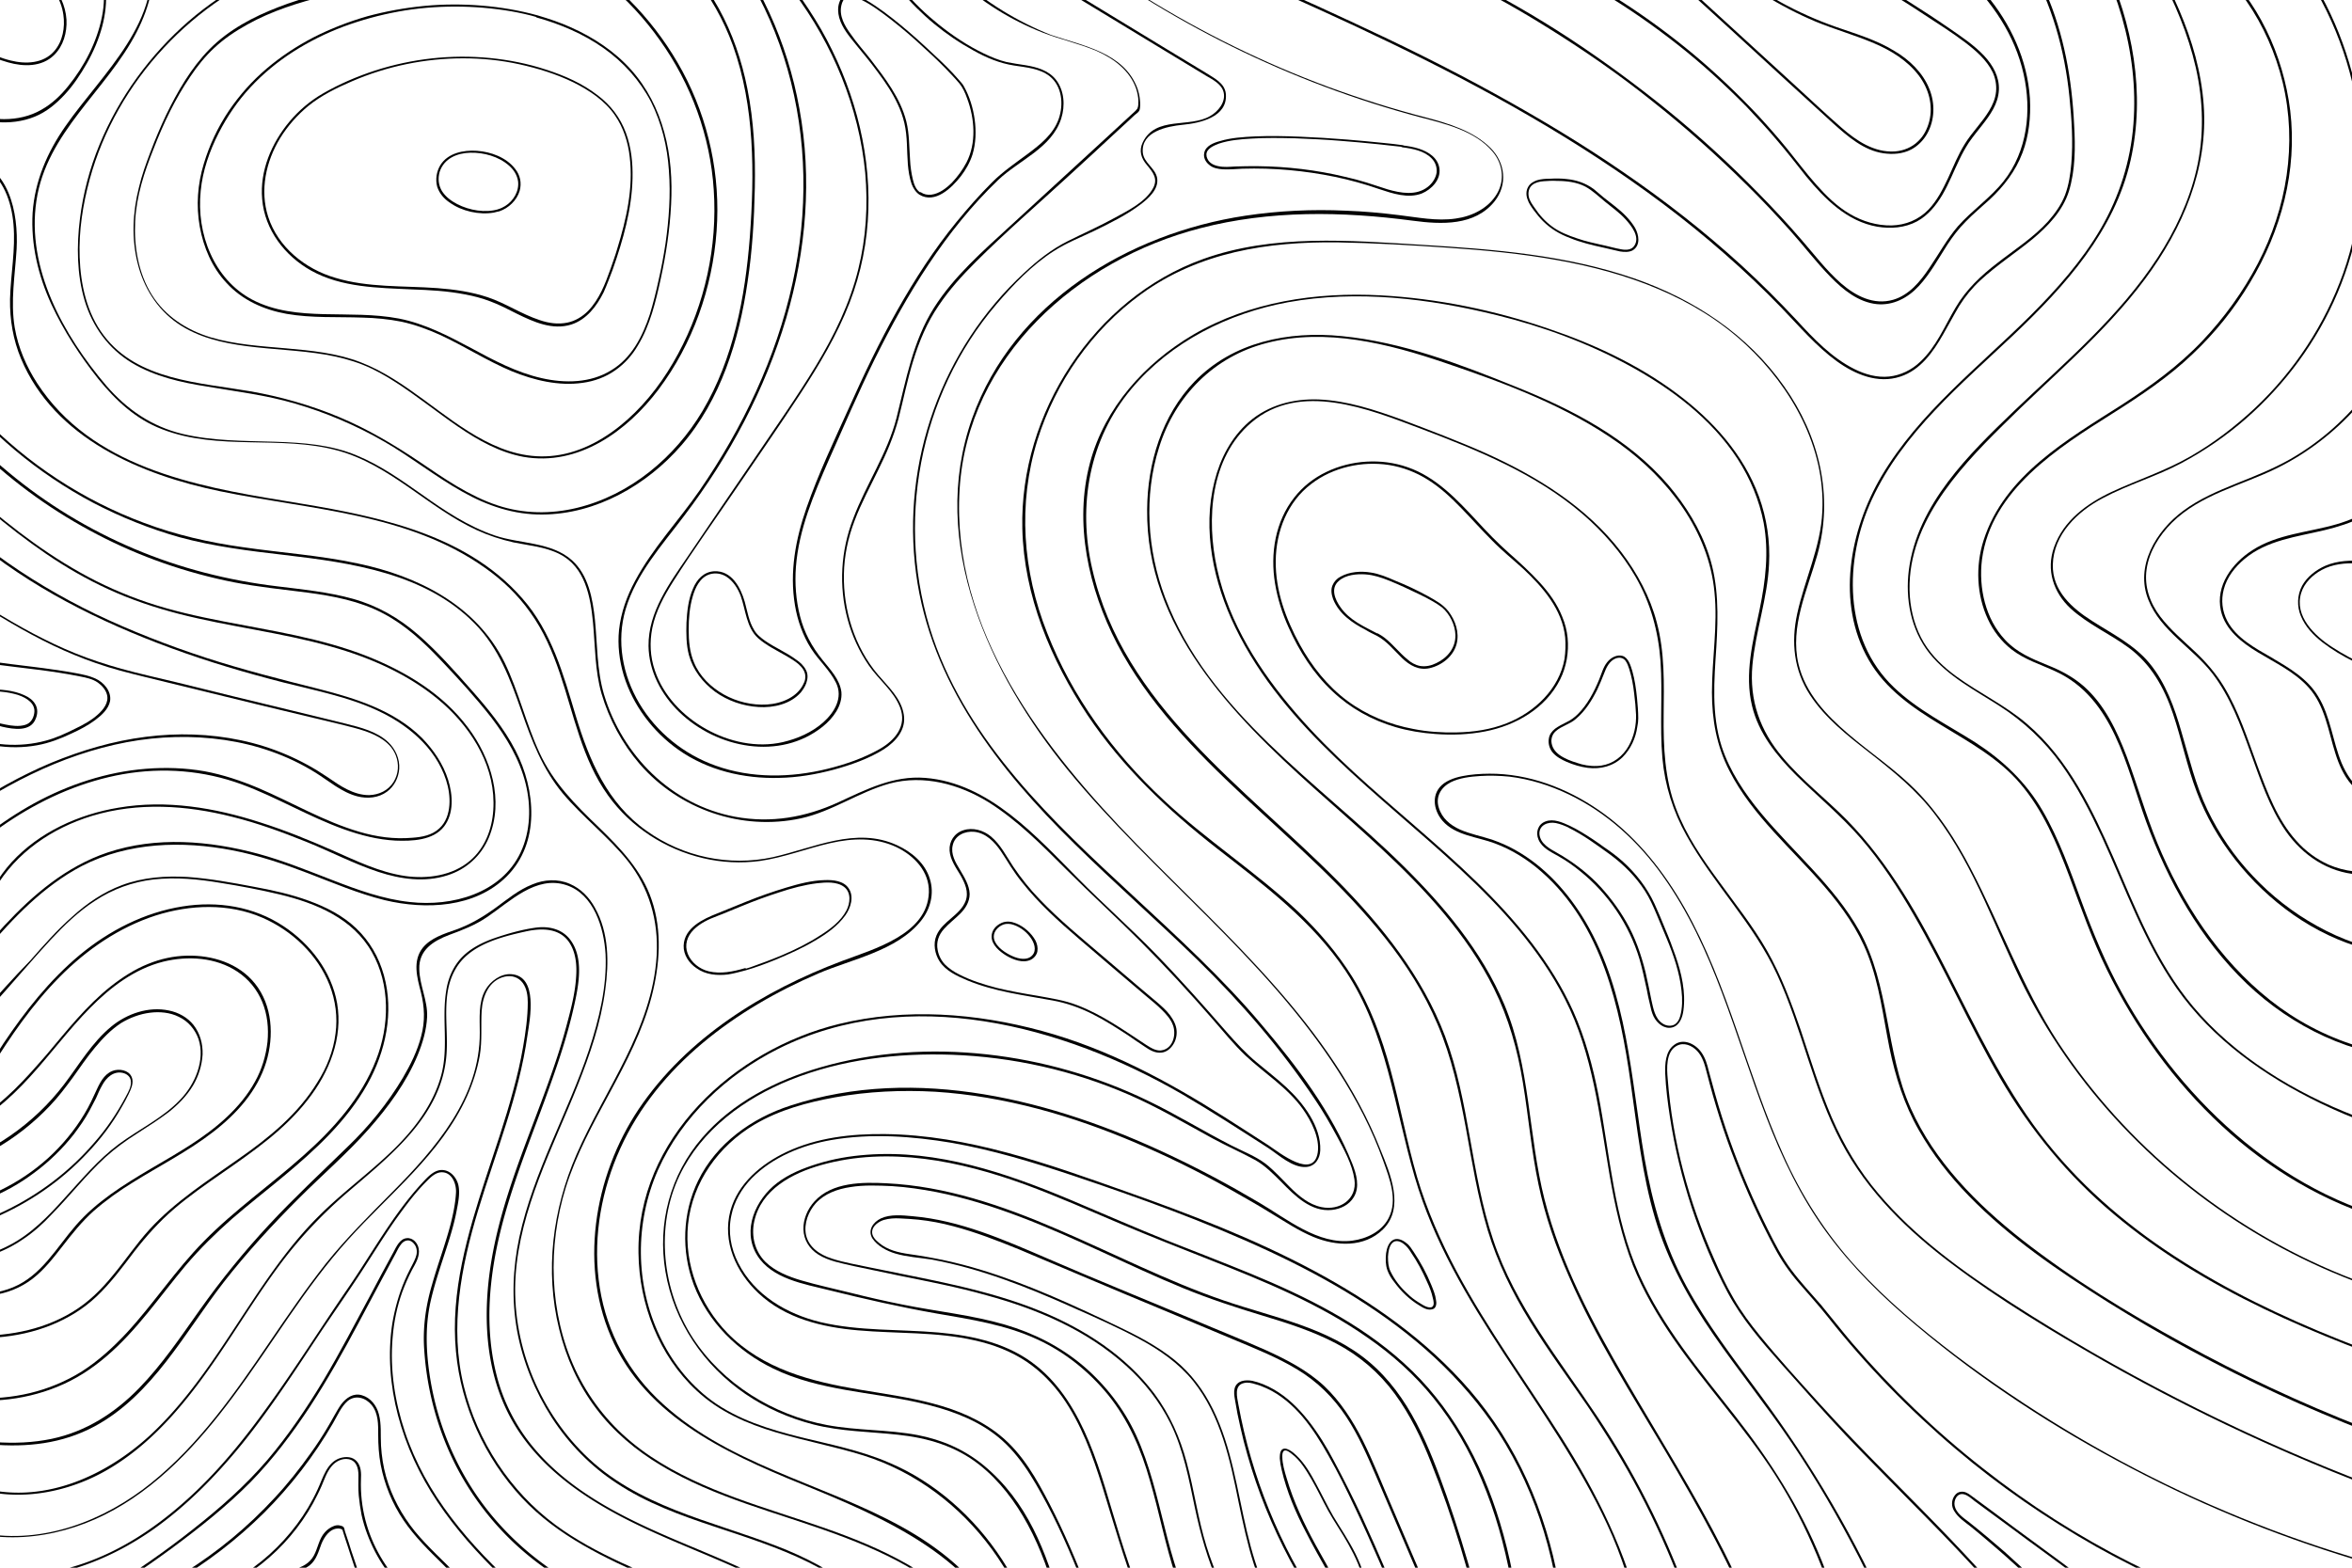 <svg xmlns="http://www.w3.org/2000/svg" xmlns:xlink="http://www.w3.org/1999/xlink" viewBox="0 0 750 500" style="enable-background:new 0 0 750 500" xml:space="preserve"><defs><path id="a" d="M0 0h750v500H0z"/></defs><clipPath id="b"><use xlink:href="#a" style="overflow:visible"/></clipPath><g style="clip-path:url(#b)"><path class="st1" d="M497.5 576.4c3-23.8 3.8-48.1-.5-71.8-4.1-22.6-13.3-43.8-28.3-61.2-13.8-16-31.4-28.3-49.9-38.2-19.1-10.2-39.4-18-59.8-25.2-24.8-8.8-50.3-18-76.9-18.3-10.7-.1-21.5 1.1-31.3 5.7-8 3.8-15.5 10-17.9 18.8-2.6 9.8 1.8 19.5 8.9 26.2 8.6 8.1 20.3 10.9 31.8 11.9 12.4 1.1 25 .4 37.2 3.2 5.9 1.3 11.7 3.5 16.7 6.9 4.4 3 8.1 6.8 11.2 11.1 6.1 8.6 9.7 18.7 12.8 28.6 3.5 11.4 6.8 22.8 11 34 8.8 23.6 20 46.3 33.5 67.6 3.3 5.2 6.7 10.3 10.2 15.3.3.4.9 0 .6-.4-14.4-20.4-26.7-42.3-36.6-65.3-5-11.5-9.4-23.3-13.1-35.3-3.2-10.1-5.8-20.5-9.9-30.3-3.8-9.1-8.9-17.8-16.6-24-8.9-7.2-20.1-9.7-31.3-10.7-12.5-1.1-25.3-.4-37.6-3.3-10.8-2.6-21.1-8.6-26.3-18.9-2.4-4.7-3.3-10-2.2-15.1.9-4.5 3.3-8.6 6.5-11.9 6.7-6.8 16.2-10.6 25.4-12.2 12.6-2.2 25.9-1.2 38.4.9 13.1 2.3 25.9 6.2 38.5 10.4 21.1 7.1 42.3 14.7 62.5 24.1 19.1 8.9 37.6 19.7 53.1 34.1 7.6 7.1 14.5 15 20.2 23.8 6.3 9.8 11.1 20.4 14.5 31.6 6.9 22.8 7.9 47.1 6.1 70.7-.4 5.8-1 11.5-1.7 17.2 0 .5.8.5.8 0zM662.2-25.9c12.5 19.2 19.9 42.4 18.1 65.5-.9 11.8-4.5 23.1-10.4 33.3-6 10.3-14 19.3-22.4 27.7-16.5 16.4-35.5 31-47.5 51.2-10.2 17.3-14.6 40.5-4.1 58.7 10.8 18.8 34.5 23.3 48.2 39.3 7.4 8.6 11.8 19.2 15.8 29.8 3.7 10 7.2 20 11.9 29.6 9.1 18.6 21.4 35.7 36.6 49.8 14.9 13.8 32.8 24.6 52.4 30.2 18.5 5.3 38.3 5.6 57 1.3 18.5-4.3 36-13.4 49.3-27.1 3.2-3.3 6-6.8 8.7-10.5.3-.4-.4-.8-.6-.4-23 32.6-66.3 45.5-104.5 38.2-40.9-7.8-74.3-38.3-94-73.9-5.2-9.4-9.3-19.3-13-29.4-3.6-9.8-7.1-19.8-12.4-28.9-5.3-9.1-12.6-16-21.4-21.7-8.8-5.6-18.4-10.3-26-17.6-16.2-15.5-15.9-40.6-7-59.9 9.9-21.4 28.6-36.8 45.4-52.7 16.3-15.5 32-32.9 37.1-55.5 4.8-21.2.7-43.8-8.5-63.3-2.3-4.9-5-9.7-7.9-14.2-.4-.3-1.1.1-.8.5zM499.6 210.3c.8-4.6.4-9.2-1.4-13.5-1.6-4.1-4.2-7.7-7.1-10.9-3.1-3.4-6.5-6.5-9.9-9.5-3.6-3.2-6.9-6.6-10.1-10.1-6.4-6.9-13.2-14.2-22.3-17.3-8.3-2.9-17.9-2.3-25.8 1.5-4 1.9-7.6 4.7-10.3 8.2-3 3.8-4.9 8.2-5.9 12.9-1 4.8-1 9.8-.2 14.6.8 4.8 2.3 9.5 4.3 13.9 3.4 7.6 7.9 14.7 14 20.4 5.7 5.4 12.6 9.2 20.1 11.4 4.1 1.2 8.4 1.9 12.7 2.2 5.3.4 10.6.2 15.8-.8 9.9-1.9 19.4-7.4 24-16.6 1-2 1.7-4.2 2.1-6.4.1-.5-.6-.7-.7-.2-1.7 9.7-9.6 17.1-18.5 20.6-5.1 2-10.5 2.8-16 2.9-4.6.1-9.2-.2-13.7-1.1-7.6-1.4-14.9-4.4-21.1-9-6.3-4.7-11.3-11-15.1-17.9-4.5-8.2-7.8-17.2-7.7-26.7.1-9.4 3.7-18.8 11.4-24.6 6.9-5.3 16.2-7.3 24.7-6 4.4.7 8.6 2.3 12.4 4.7 4 2.5 7.4 5.7 10.7 9.1 3.3 3.4 6.4 6.9 9.8 10.3 3.1 3.2 6.6 6 9.9 9 6.3 5.9 12.5 13 13.4 21.9.2 2.3.1 4.6-.2 6.8-.1.5.7.7.7.2z"/><path class="st1" d="M804.9 420.3c-39.8-2.9-78.2-18.8-109.1-44.1-15.3-12.5-28.8-27.4-39.6-43.9-11.3-17.4-18.2-37-27.8-55.3-4.7-9-10.2-17.6-17.4-24.9-6.6-6.7-14.5-11.9-21.6-18-7-6-13.7-13-15.9-22.3-2.8-11.9 2.8-23.5 6-34.8 5.3-18.9.6-38-10.6-53.8-11.7-16.6-28.8-27.8-47.8-34.4-21.7-7.5-44.8-9.3-67.5-10.7-23.2-1.4-47.6-3.5-69.9 4.5-34.9 12.5-58.6 49.3-57.7 86 .5 21.4 9.1 41.9 20.8 59.5 11.2 16.7 25.6 30.3 41.4 42.6 14.9 11.6 30.3 23.1 40.9 39 13.1 19.8 15.5 43.3 22 65.6 12 41.2 43.4 72.3 61.3 110.7 9.7 20.8 13.4 43.3 15.5 66 2 22.1 2.6 44.5 7.2 66.3 2.2 10.3 5.3 20.4 9.6 29.9.2.4.8.1.6-.4-18.9-41.4-12.1-88.3-21.9-131.8-4.7-20.8-14.1-39.5-25.4-57.4-11.2-17.7-23.6-34.6-33.5-53.1-5.1-9.6-9.5-19.6-12.6-30-3.3-11.3-5.4-22.9-8.5-34.3-2.8-10.3-6.5-20.4-12.1-29.5-4.8-7.7-10.7-14.6-17.3-20.9-13.6-12.8-29.4-22.9-43-35.7-15.9-14.8-29.2-33-37.1-53.3-7.8-19.7-9.4-41-3.1-61.4 5.8-18.5 17.4-35.2 33.1-46.6 18.4-13.4 40.5-16.8 62.8-16.5 11.7.2 23.4.9 35.1 1.7 11.7.8 23.5 1.9 35 4 21.8 3.9 43.5 11.6 59.9 26.9 14.6 13.6 25.4 32.8 24.4 53.2-.5 11.4-5.6 21.6-8 32.6-2 9.1-1.1 18.1 4.1 26 4.8 7.3 11.8 12.8 18.6 18.1 7.8 6.1 15.4 12.2 21.4 20.2 12.7 16.6 19.2 36.9 28.5 55.3 8.7 17.1 20.1 32.7 33.5 46.4 26.7 27.3 61.3 46.8 98.6 55 8.9 2 17.9 3.3 27 3.9.6.5.6-.3.1-.3z"/><path class="st1" d="M801.6 446.6c-37.2-11.9-75.1-24.4-108.1-45.9-16.3-10.6-31.1-23.5-42.9-39-12-15.8-20.5-33.8-29.5-51.4-8.8-17.3-18.4-34.7-32.1-48.7-6.7-6.8-14.4-12.7-20.6-20.1-7.2-8.5-10.6-18.2-9.6-29.3 1-10.9 4.8-21.3 5.3-32.2.4-7.3-.7-14.7-3.2-21.6-4.9-13.5-14.8-24.4-26.2-32.9-12.3-9.2-26.5-15.8-41-20.7-17.2-5.9-35.3-9.6-53.4-10.6-20.6-1.1-41.8 2-59.9 12.6-15.4 9.1-28.1 23.2-32.8 40.7-5.2 19.4-.5 40.2 8.6 57.8 9.8 18.8 24.9 34.2 40.3 48.6 15.6 14.6 31.9 28.5 45.2 45.3 6.7 8.4 12.5 17.6 16.7 27.5 4.5 10.5 6.9 21.7 9 32.9 2 11 3.8 22.1 7 32.8 3.1 10.2 7.8 19.8 13.4 28.9 5.7 9.3 12.2 18.1 18.4 27.1 6 8.9 11.6 18 16.6 27.5 20.2 38.5 31 81.9 31.3 125.4.1 10.4-.5 20.7-1.6 31-.1.5.7.5.7 0 4.6-42-.9-84.9-15.5-124.6-7.2-19.6-16.7-38.4-28.3-55.8-12.1-18.2-26.3-35.5-33.3-56.6-7.1-21.1-7.5-43.9-15.3-64.8-7.2-19.1-20.2-35.3-34.4-49.7-29.5-29.8-68.2-55.9-78.1-99.3-4.7-20.3-1-41.4 12.5-57.5 12.6-15 30.9-24.1 49.9-27.6 22-4 45-1.2 66.5 4.1 14.7 3.6 29.1 8.9 42.3 16.1 13.4 7.3 26.2 16.9 34.6 29.8 4 6.2 6.9 13.1 8.3 20.4 1.7 9.3.6 18.4-1.3 27.6-2.1 10-4.9 20.5-2.4 30.8 2.1 8.7 7.8 15.8 14 22 6.8 6.7 14.2 12.8 20.5 20 6.6 7.6 12.1 16 17.1 24.7 9.8 16.9 17.6 34.9 27.4 51.8 9.6 16.5 21.6 31.2 36.3 43.5 29 24.4 64.9 39 100.4 51.2 8.9 3.1 17.9 6 26.8 8.8.6.3.8-.4.4-.6z"/><path class="st1" d="M813.7 474.3c-41-10.1-80.7-25.6-117.7-46-17.7-9.7-35.2-20.4-51.1-32.8-14.5-11.4-28-25-35.6-42-8.2-18.2-6.6-39.3-16.5-56.8-8-14.2-20.8-24.8-31.2-37.3-5.3-6.4-10-13.4-12.6-21.3-3.3-10.3-2.4-21.1-1.7-31.7.6-10 .8-19.9-2.4-29.5-2.7-8.2-7.3-15.6-12.9-22.2-12.8-14.9-30.6-24.1-48.5-31.3-17.8-7.2-36.3-14.3-55.6-16.2-17-1.7-34.7 1.8-47 14.5-10.4 10.8-15 26-15.1 40.8-.4 37.4 27 65.4 53 88.7 14.3 12.8 29.1 25.2 41.5 40 6.2 7.4 11.8 15.4 16.1 24.1 4.7 9.5 7.5 19.5 9.2 29.9 1.8 10.8 2.7 21.8 5 32.6 2.1 10.1 5.5 19.8 9.7 29.3 8.5 19.6 20 37.6 30.9 56 10.8 18.3 21.3 36.9 28.9 56.8 7.9 20.7 12 42.5 11.4 64.6-.3 11.1-1.7 22.1-4.3 32.9-.1.5.6.7.7.2 4.9-21.1 5.7-43.1 2.1-64.5-3.4-20.4-11-39.7-20.2-58.1-9.5-18.8-20.8-36.7-31.4-54.9-10.6-18.2-20.7-37.1-25.9-57.6-5.2-20.5-4.5-42.3-12.8-62.1-7.2-17.1-19.4-31.6-32.5-44.5-26.7-26.3-61.9-48.8-75.7-85.4-5.7-15.1-6.8-32.4-1.9-47.8 5.1-16.4 17.5-29 34.3-33.3 18.8-4.9 38.9.2 56.8 6.3 19.2 6.5 39.1 13.9 55.7 25.8 15.5 11.2 28.4 27.7 30.3 47.3 1.1 10.7-.8 21.3-.8 32 0 8.8 1.5 17.2 5.6 25.1 7.3 14.3 20 24.9 30.4 37 5.6 6.5 10.6 13.6 13.7 21.6 3.7 9.5 4.9 19.7 6.9 29.7 1.9 9.2 4.7 18.1 9.4 26.3 4.3 7.6 9.7 14.5 15.8 20.8 13 13.4 28.6 24 44.3 33.9 35 21.9 72.7 39.3 112.1 51.7 9.7 3 19.5 5.8 29.3 8.2.5 0 .7-.7.3-.8z"/><path class="st1" d="M806.4 490.3c-38.9-11.1-76.7-26-112.6-44.5-17.9-9.2-35.3-19.2-52.2-30.1-15.5-10-30.7-20.9-42.6-35-6.2-7.3-11.1-15.5-14.9-24.3-3.9-9.1-6.8-18.6-9.9-27.9-3-8.7-6.2-17.4-10.8-25.4-4.4-7.7-10-14.7-15.2-21.9-5.3-7.2-10.5-14.7-13.7-23.2-3.7-9.6-4.1-19.8-4-30 .1-9.9.4-19.9-2.2-29.5-2.1-8.1-6.2-15.7-11.3-22.4-11.1-14.5-26.9-24.2-43.3-31.6-8.8-3.9-17.8-7.3-26.8-10.7-8.5-3.1-17.3-6-26.4-6.4-8.1-.3-16.1 1.8-22.3 7.2-5.6 4.9-9.1 11.7-10.9 18.8-4 15.6-.3 32.5 6.6 46.7 15.7 32.4 46.2 53.3 71.8 77.2 13 12.1 25.2 25.4 33.3 41.3 9 17.6 11 37.2 14.3 56.4 1.7 9.7 3.8 19.4 7.4 28.6 3.3 8.2 7.8 15.9 12.8 23.2 10.3 15 22.8 28.4 32.6 43.7 20.9 32.6 28.1 71.5 32.2 109.4 1 9.2 1.9 18.5 2.7 27.7 0 .5.8.5.7 0-3.3-37-6.8-75-20.8-109.8-6.8-16.9-16.4-31.9-27.6-46.2-11.2-14.3-23.1-28.4-30.6-45.1-8.1-18.1-9.3-38.1-13-57.3-1.8-9.1-4.2-18.1-8-26.6-3.5-7.8-8.1-15.1-13.3-21.9-21.5-27.9-52.2-46.6-75.1-73.2-11.5-13.3-21.4-28.7-25.2-46.1-3.5-15.7-2.2-35.4 10.9-46.6 15.5-13.3 37.5-4.3 54 1.9 18.2 6.9 36.7 14.4 51.6 27.2 6.6 5.7 12.5 12.4 16.9 20 4.8 8.3 7.3 17.4 8 27 .7 10.3-.3 20.6.6 30.9.8 8.8 3.4 17 7.7 24.7 8.6 15.5 21.5 28.2 28.9 44.4 8 17.4 11.5 36.6 20.5 53.5 8.3 15.7 21.2 28.2 35.2 38.7 15.2 11.5 31.7 21.4 48.3 30.9 34.2 19.4 70.3 35.6 107.6 48.2 9.2 3.1 18.6 6 28 8.7.4.2.6-.5.1-.6zM670.9-37.1c12 18.1 24.4 37.2 29.3 58.7 2.4 10.7 2.7 21.8.2 32.5-2.3 10-6.8 19.5-12.4 28.1-12.3 18.9-29.6 33.4-45.7 48.8-14.4 13.8-30.9 29.9-33.6 50.7-1.2 9.3.6 19.1 6.5 26.6 5.9 7.4 14.5 11.8 22.3 16.8 7.8 5 14.4 11.2 19.8 18.7 5.1 7.1 9.1 14.9 12.8 22.8 7.5 16.3 13.5 33.6 23.9 48.5 11.5 16.4 28.2 28.2 46 36.8 10.1 4.9 20.8 8.9 32 10.4 9.9 1.3 19.8.2 29.2-3.1 18.1-6.4 32.8-19.8 45.8-33.4 3.4-3.5 6.6-7.1 9.9-10.7.3-.4-.2-.9-.5-.5-13.1 14.5-26.9 29.3-44.1 38.8-8.6 4.7-18 7.9-27.9 8.6-11.5.8-22.9-2-33.5-6.1-19.3-7.5-38.1-18.9-51.5-34.8-11.7-13.9-18.3-31-25.4-47.4-6.8-15.5-14.4-31.5-27.5-42.7-6.9-6-15.3-9.9-22.7-15.3-4-2.9-7.7-6.4-10.3-10.7-2.7-4.5-4.1-9.6-4.5-14.8-1.5-22.1 14.9-40 29.5-54.4C654 120.3 671 106.5 684 89c12-16.1 20.2-35.2 18.7-55.6-1.5-20.9-11.6-40-22.5-57.4-2.8-4.5-5.8-9-8.7-13.5-.2-.4-.9 0-.6.4z"/><path class="st1" d="M695.7-19c16.6 9.7 27.7 26.8 32.2 45.3 4.7 19.6 1.3 40-7.9 57.7-4.7 9-10.7 17.3-17.7 24.7-7.6 8-16.4 14.4-25.7 20.4-17.2 11-37.5 22.5-44.1 43.3-2.6 8.2-2.2 17.4 1.4 25.1 1.7 3.7 4.3 7.1 7.5 9.6 4.2 3.3 9.3 4.8 14 7 18.6 8.5 22.6 30.4 28.9 47.8 7 19.2 17.3 37.6 32.1 51.8 14.6 13.9 33.7 23.1 54 24 9.7.4 19.5-1.2 28.4-5 8.3-3.5 15.7-8.8 22.1-15.1 13.3-13.1 22.3-29.9 30.1-46.6 2-4.2 3.8-8.5 5.7-12.8.2-.4-.4-.8-.6-.4-7.5 17.3-15.5 34.7-27.1 49.6-11.7 14.9-27.5 26.5-46.6 29-20.8 2.7-42.2-4.5-58.5-17.4-16.4-13-28.1-31.1-36-50.2-3.7-9-6.3-18.3-9.7-27.4-3.1-8.2-7-16.5-13.6-22.4-3.5-3.1-7.5-5.2-11.8-6.9-4.9-2-9.7-4-13.4-8-6.3-6.7-8.5-16.6-7.4-25.6 2.9-22.2 24.3-35.7 41.6-46.6 9-5.7 17.9-11.6 25.6-19 7.1-6.7 13.3-14.4 18.3-22.8 9.9-16.4 15.1-35.7 12.8-54.8C728.1 17.5 720 .1 706.6-12c-3.2-2.9-6.8-5.5-10.5-7.7-.5-.2-.9.4-.4.7z"/><path class="st1" d="M728.9-16.9c11.7 14.4 19.4 31.8 22.6 50 3.1 18 1.8 36.7-4.3 54-5.8 16.3-15.5 31.1-28.1 43-6.3 5.9-13.2 11.2-20.7 15.5-8 4.6-16.7 7.4-25.1 11.3-7.8 3.7-15.3 9.1-18.3 17.6-2.6 7.3-.2 14.5 5.3 19.6 5.5 5 12.4 8 18.4 12.4 7.2 5.3 11.4 12.8 14.2 21.1 2.8 8.3 4.5 16.9 7.6 25 2.9 7.7 7.1 15 12.2 21.5 10.4 13.3 25.2 24.2 41.6 28.5 8.1 2.1 17.1 2.5 24.9-1.2 8.8-4.1 14-13.3 19.4-20.9l39.6-55.2c3.2-4.5 6.5-9 9.7-13.5.3-.4-.4-.8-.6-.4-13 18.1-26.1 36.3-39.1 54.4l-9.9 13.8c-3.1 4.3-6.1 8.8-9.4 12.8-3.1 3.7-6.7 6.9-11.1 8.7-4.2 1.7-8.7 2.3-13.2 2.2-9.1-.3-17.9-3.6-25.8-8-7.6-4.2-14.5-9.6-20.4-15.9-5.9-6.2-10.8-13.4-14.5-21.1-3.8-7.9-5.8-16.5-8.3-24.9-2.2-7.7-5-15.6-10.2-21.9-4.9-5.9-11.8-9.3-18.2-13.4-6.5-4.1-12.8-9.7-12.6-18 .2-9.6 7.9-17 15.9-21.2 8.2-4.4 17.1-6.9 25.3-11.3 7.3-3.9 14.1-8.6 20.3-14 12.6-11 22.8-24.8 29.3-40.2 6.8-16 9.5-33.4 8-50.7-1.5-17.6-7.2-34.9-16.6-49.9-2.3-3.6-4.8-7-7.4-10.3-.3-.3-.8.2-.5.6z"/><path class="st1" d="M769.7 94.2c-2.7 10.9-7.6 21.1-14.4 30.1-6.8 9-15.3 16.6-25.1 22.2-5.5 3.1-11.3 5.4-17.1 7.7-5.9 2.4-11.8 4.9-16.9 8.7-8.7 6.4-15.5 17.7-11.1 28.5 3.9 9.8 14 15.2 20.3 23.3 5.8 7.5 9.1 16.6 12.3 25.5 3.1 8.5 6 17.4 11.2 24.9 5.4 7.7 13.4 13.1 22.9 13.8 11 .8 22.1-4.1 30.1-11.4 9.1-8.3 15-19.5 20-30.6 1.3-2.8 2.5-5.6 3.7-8.4.2-.4-.5-.8-.6-.4-4.8 11.2-9.7 22.7-17.5 32.3-7.2 8.9-17.1 15.7-28.6 17.4-5.5.8-11.2.2-16.3-2-4-1.8-7.5-4.4-10.4-7.7-6-6.7-9.2-15.4-12.3-23.7-3.2-8.7-6-17.6-10.8-25.5-2.5-4.1-5.6-7.7-9.1-11-3.8-3.6-7.9-7-11.1-11.2-3.3-4.3-5.2-9.6-4.4-15.1.8-5.7 4.1-10.9 8.1-14.9 9.1-9 22.1-11.8 33.3-17.3 9.8-4.8 18.6-11.6 25.8-19.7 7.2-8.1 12.8-17.6 16.4-27.8.9-2.5 1.6-5 2.3-7.6.1-.4-.6-.6-.7-.1z"/><path class="st1" d="M778.5 134.3c-2.4 7.7-6.8 14.8-12.5 20.5-5.8 5.8-13 10.1-20.9 12.4-8.9 2.6-18.9 3.1-26.9 8.3-6.4 4.1-11.8 11.3-10 19.3 1.4 6.1 6.6 10.1 11.7 13.2 5.6 3.4 11.8 6.3 16.2 11.2 5.3 5.8 6.3 13.9 8.6 21.1 1.1 3.5 2.6 7 5.1 9.9 2.4 2.8 5.6 4.7 9.2 5.7 7.3 2 15.4.1 21.6-4 7.3-4.9 12.4-12.2 16.8-19.7l3.3-5.7c.2-.4-.4-.8-.6-.4-4.3 7.6-8.6 15.4-15.1 21.4-3 2.8-6.4 5.1-10.2 6.6-3.5 1.3-7.3 2-11.1 1.8-3.7-.2-7.3-1.3-10.3-3.5-3.1-2.2-5.2-5.5-6.7-9-2.9-7-3.5-14.8-7.5-21.3-3.4-5.7-9.3-9.1-14.9-12.4-5.2-3-11.2-6.2-14.1-11.7-1.6-3.1-2-6.6-1.1-10 1-3.9 3.6-7.2 6.6-9.7 7.1-6 16.7-7.1 25.5-9.2 4.2-1 8.3-2.3 12.1-4.2 3.5-1.7 6.8-3.9 9.8-6.4 6-5 11-11.4 14.1-18.6.8-1.7 1.4-3.5 2-5.3.2-.5-.5-.7-.7-.3z"/><path class="st1" d="M779.9 179.7c-8.4 3.4-17.5.1-26.1-.7-4.1-.4-8.4-.2-12.2 1.4-3 1.3-5.9 3.5-7.5 6.4-1.6 3-1.7 6.6-.4 9.7 1.4 3.4 4 6.1 6.8 8.3 3.1 2.4 6.6 4.5 10.1 6.2 3.7 1.8 7.5 3.4 11.4 4.6 7.9 2.4 16.1 3.6 24.4 3.4 1 0 2.1-.1 3.1-.1.5 0 .5-.8 0-.7-8 .5-16.1-.2-23.9-2.2-7.7-2-15.2-5.2-21.9-9.6-5.6-3.6-12.2-9.9-9.9-17.3 1-3.2 3.6-5.7 6.5-7.3 3.5-1.9 7.5-2.3 11.5-2.1 8.4.4 16.7 3.6 25.1 1.7 1-.2 2-.5 2.9-.9.7-.2.5-1 .1-.8zM374.7-17.1c15.5 6.6 31 13.3 46.3 20.3 15.4 7 30.6 14.3 45.5 22.1 14.8 7.8 29.4 16.2 43.4 25.4S537.4 69.9 550 81c6.3 5.5 12.3 11.2 18.1 17.2 5.7 5.9 11 12.2 17.6 17 5.8 4.2 13.1 7.3 20.3 4.9 6.4-2.1 10.4-7.8 13.6-13.4 1.8-3.1 3.4-6.2 5.2-9.2 1.9-3 4.1-5.7 6.7-8.1 5.2-4.8 11.2-8.7 16.7-13.2 4.9-4.1 9.5-8.9 11.5-15.1 2.1-6.8 2.1-14.2 1.7-21.2-.7-14.6-3.2-29-9.1-42.5-6.1-14-15.4-26.7-27.2-36.5-2.8-2.4-5.8-4.5-8.9-6.5-.4-.3-.8.4-.4.6 12.9 8.3 23.5 19.9 31 33.2 7.5 13.2 11.6 27.7 13.1 42.7.7 7 1.2 14.2.6 21.3-.3 3.4-.8 6.8-2 10-1.2 3.1-3.2 5.9-5.4 8.4-4.7 5.2-10.7 9-16.2 13.3-5.2 4-9.9 8.4-13.3 14.2-3.5 5.9-6.2 12.6-11.3 17.3-2.7 2.6-6.2 4.3-9.9 4.7-3.9.4-7.7-.7-11.1-2.4-7.2-3.6-13-9.7-18.4-15.6-5.6-6-11.4-11.8-17.4-17.3-11.9-10.9-24.6-20.8-37.9-29.9-13.5-9.3-27.6-17.7-42-25.6-14.4-7.9-29.2-15.2-44.1-22.1-14.9-7-30-13.6-45.2-20.1l-11.1-4.8c-.6-.3-.9.4-.5.6z"/><path class="st1" d="M421.2-25.3C434-21 446.5-16 458.6-10.2 470.7-4.5 482.5 1.9 493.8 9c11.4 7.1 22.5 14.8 33 23.2 10.5 8.3 20.5 17.2 30 26.6 4.8 4.7 9.4 9.6 13.9 14.6 4.4 4.9 8.4 10.2 13 14.9 4 4.1 8.9 8.1 14.8 8.7 5.2.5 9.9-2 13.4-5.8 3.6-3.9 6.2-8.7 9.1-13.2 1.7-2.6 3.6-5.1 5.8-7.3 2.4-2.5 5.1-4.7 7.7-7.1 4.5-4.2 8.2-9 10.4-14.8 2.1-5.5 2.7-11.5 2.4-17.4-.8-12.3-6.1-23.8-14-33.2-8.8-10.2-19.9-18-31.2-25.2-2.8-1.8-5.6-3.5-8.5-5.2-.4-.2-.8.4-.4.6 11.4 7 22.9 14.1 32.7 23.3 9.3 8.8 16.6 19.4 19.4 32 2.6 11.6 1.2 24.5-6.4 34.1-4.3 5.4-10.1 9.3-14.6 14.4-3.5 4.1-6.1 8.9-9.1 13.3-2.9 4.3-6.4 8.6-11.5 10.1-6.2 1.8-12-1.2-16.6-5.2-4.8-4.2-8.6-9.3-12.8-14.1-4.3-5-8.8-9.8-13.4-14.5-9.2-9.4-18.9-18.3-29.1-26.6-10.1-8.2-20.6-15.9-31.4-23C489.4 5 478-1.5 466.2-7.4c-11.7-5.9-23.6-11.1-35.9-15.6-3-1.1-6-2.2-9.1-3.2-.2 0-.4.7 0 .9z"/><path class="st1" d="M485.7-15.5c8.8 3.9 17.4 8.4 25.7 13.4s16.3 10.6 23.9 16.6c7.6 6 14.8 12.6 21.6 19.5 3.3 3.5 6.6 7 9.7 10.7 3.2 3.7 6.2 7.6 9.3 11.5 6 7.3 13.1 14.4 22.7 16.1 4.3.7 8.8.4 12.7-1.7 3.5-1.9 6.1-5.1 8.1-8.5 2.1-3.6 3.6-7.5 5.4-11.2.9-1.9 1.9-3.7 3-5.4 1.3-1.9 2.8-3.7 4.2-5.5 2.6-3.3 5.2-6.9 5.4-11.3.2-4.2-1.9-7.9-4.7-10.9-3.2-3.4-7.1-6-11-8.7-4.5-3.1-9.1-6.1-13.7-9-9.3-5.9-18.8-11.4-28.5-16.6-2.3-1.3-4.7-2.5-7.1-3.7-.4-.2-.8.4-.4.6 9.6 4.9 19 10.2 28.2 15.8 4.6 2.8 9.1 5.6 13.6 8.6 4.3 2.8 8.7 5.6 12.8 8.7 3.4 2.6 6.9 5.6 8.8 9.5.9 1.9 1.3 4.1 1.1 6.2-.2 2.2-1.1 4.3-2.2 6.1-2.2 3.7-5.4 6.8-7.7 10.5-2.2 3.5-3.7 7.3-5.4 11-1.7 3.6-3.5 7.2-6.3 10.1-3.1 3.2-7.3 4.9-11.7 5-4.6.1-9.3-1.3-13.2-3.6-4.2-2.4-7.7-5.9-10.9-9.5-3.2-3.6-6.1-7.5-9.1-11.2-3-3.7-6.1-7.2-9.3-10.7-6.5-6.9-13.4-13.5-20.7-19.6-7.2-6-14.8-11.6-22.7-16.7-8-5.1-16.3-9.8-24.8-13.9-2.1-1-4.2-2-6.3-2.9-.5-.1-.9.5-.5.7z"/><path class="st1" d="M535.3-5.7c11 10 22 20.1 32.9 30.1 5.4 5 10.9 9.9 16.3 14.9 4.7 4.2 9.8 8.7 16.2 9.6 2.9.4 6 .2 8.7-1.2 2.1-1.1 3.9-2.9 5.1-5 2.5-4.4 2.6-9.8.7-14.4-2.1-5.2-6.4-9.3-11.2-12.1-5.7-3.5-12.2-5.4-18.5-7.6-12.3-4.3-23.9-10.7-34.1-18.9-1.2-1-2.5-2-3.7-3.1-.4-.3-.9.2-.5.5C556.7-4.7 567.4 2 579 6.9c6.1 2.5 12.5 4.3 18.6 6.9 5.4 2.3 10.6 5.5 14.2 10.2 3.2 4.2 4.7 9.5 3.4 14.7-.6 2.3-1.7 4.6-3.5 6.3-2 2-4.7 3.1-7.5 3.3-6.6.4-12.2-3.4-16.9-7.5-5.3-4.6-10.4-9.5-15.7-14.3C561 16.8 550.3 7 539.7-2.7c-1.3-1.2-2.6-2.4-3.9-3.5-.4-.4-.9.1-.5.5zM338.6-18.9c33.9 26 72.9 45.3 114.3 56.3 8 2.1 17.5 4.3 23.1 11 3.2 3.8 3.9 9 1.4 13.3-2.7 4.7-8 7.3-13.2 8-6.1.9-12.2-.4-18.2-1.1-5.6-.7-11.2-1.2-16.8-1.4-10.7-.5-21.5 0-32.1 1.6-37.2 5.6-74 27.7-87.1 64.6-14.1 39.7 5.5 81.6 30.5 112.2 27.3 33.3 62.8 59.5 86.2 96 5.8 9 10.8 18.6 14.4 28.7 2 5.6 4.7 12.4 1.7 18.2-2.2 4.3-7 6.6-11.6 7.2-10.9 1.4-20.9-7-29.8-12.2-9.3-5.5-18.8-10.6-28.6-15.2-36.8-17.4-80.6-28.8-120.7-15.7-12.4 4-23.7 12.1-29.5 24-5 10.3-5.4 22.4-1.4 33.1 4.5 11.9 14 21.3 25.4 26.8 14.6 7.1 31.3 7.4 47 11 8.2 1.9 16.3 4.6 23.1 9.6 7.8 5.7 12.6 14.1 17.1 22.5 9.8 18.6 16.3 38.6 23.1 58.5 3.2 9.3 6.4 18.6 10 27.7.2.4.9.2.7-.2-7.6-19.2-13.4-39.1-20.8-58.4-3.6-9.4-7.5-18.6-12.1-27.5-4.1-7.9-8.6-16-15.7-21.8-12.6-10.3-29.6-12.1-45-14.7-15.4-2.6-30.7-6.5-42-18-8.9-9.2-13.9-21.9-12.6-34.7 1.4-13.5 9.7-25 21.3-31.9 7.8-4.6 16.7-7 25.5-8.6 10.5-1.9 21.3-2.4 32-1.8 22.2 1.4 43.9 7.7 64.2 16.4 10.1 4.3 20 9.2 29.6 14.6 4.6 2.6 9.2 5.2 13.7 8 4.3 2.6 8.5 5.4 13.1 7.3 7.2 3 16.2 3.5 22.2-2.4 7-6.9 2.3-17.8-.8-25.4-15.6-39.5-48.8-67.8-77.7-97.4C332.8 238.9 303.2 201 306 156c2.6-42.2 37.6-73.1 76.7-83.2 22.3-5.8 45.3-5.4 67.9-2.4 9 1.2 19.7 1.7 26-6.2 4.2-5.3 3.4-12.3-1.3-17-5.4-5.4-13.3-7.8-20.5-9.7-10.5-2.7-20.9-6-31-9.7-20.6-7.6-40.5-17.4-59.2-29-8.9-5.6-17.5-11.6-25.9-18-.1-.6-.5 0-.1.3z"/><path class="st1" d="M438.9 202.7c3.3 1.7 5.6 4.7 8.2 7.2 2.4 2.3 5.3 4 8.8 3.2 3.9-.9 7.6-3.8 8.6-7.8.9-3.6-.4-7.4-2.6-10.3-1.8-2.3-4.3-3.6-6.8-5-3.3-1.8-6.7-3.4-10.2-4.8-2.5-1.1-5.1-2.2-7.8-2.6-3.1-.5-6.7-.3-9.6 1.3-1.2.6-2.1 1.6-2.6 2.8-.6 1.4-.3 3 .2 4.4 1.9 4.7 6.1 7.6 10.4 9.8 1.1.7 2.2 1.2 3.4 1.8.4.2.8-.4.4-.6-4.4-2.3-9-4.3-11.9-8.5-1.7-2.4-3.2-6-.5-8.3 2.2-2 5.8-2.3 8.6-2.1 2.6.2 5 1 7.5 2 3.2 1.3 6.4 2.8 9.5 4.3 1.5.7 3 1.5 4.4 2.3 1 .6 2 1.2 2.9 1.9 2.5 2.1 4.2 5.6 4.3 8.8.1 4.1-2.5 7.3-6.1 9-1.6.8-3.4 1.2-5.2.9-1.5-.3-2.9-1.1-4-2.1-2.6-2.1-4.6-4.8-7.3-6.9-.7-.5-1.4-1-2.2-1.4-.5-.1-.8.5-.4.7zM511.4 79c1.7.4 3.4.8 5.2 1.2 1.3.2 2.9.3 4.1-.4 2.5-1.6 1.9-4.9.7-7.1-1.6-2.7-3.9-4.9-6.3-6.8-1.2-1-2.5-1.9-3.7-2.9-1.1-.9-2.1-1.8-3.2-2.7-2.6-1.9-5.5-2.9-8.7-3.2-1.7-.2-3.5-.2-5.2-.1-1.4 0-2.9.1-4.2.5-1.1.4-2.2 1-2.8 2.1-.7 1.2-.7 2.7-.2 4 .4 1.3 1.3 2.5 2.1 3.6.9 1.2 1.8 2.3 2.8 3.3 2.5 2.5 5.4 4.2 8.6 5.4 3.4 1.4 7.1 2.3 10.8 3.1.5.1.7-.6.2-.7-3-.7-6-1.3-8.8-2.3-2.7-.9-5.5-2-7.8-3.7-2.2-1.6-4.2-3.8-5.7-6.1-.7-1-1.5-2.1-1.8-3.4-.3-1.4 0-2.9 1.1-3.8 1-.8 2.3-1.1 3.6-1.2 1.4-.1 2.9-.2 4.3-.1 3.1 0 6.3.4 9 1.8 2.4 1.3 4.3 3.2 6.4 4.9 2.2 1.8 4.5 3.4 6.5 5.6 1.8 2 4.6 5.5 2.8 8.3-.9 1.5-2.8 1.5-4.3 1.2-1.7-.3-3.5-.8-5.2-1.2-.6-.1-.8.6-.3.7zm-64.1-32c3.1.4 6.9 1.1 9.2 3.5 1.2 1.2 1.8 2.9 1.6 4.6-.3 1.8-1.4 3.4-2.8 4.5-3.7 2.9-8.6 2-12.8.8-2.3-.7-4.5-1.5-6.8-2.2-2.3-.7-4.5-1.3-6.8-1.8-9.1-2.2-18.5-3.3-27.9-3.4-2.4 0-4.7 0-7.1.1-1.8.1-3.6.3-5.4-.1-1.5-.3-2.9-1-3.5-2.4-.2-.4-.3-.8-.3-1.3 0-1.9 2.4-2.9 4-3.5 3.3-1.1 6.9-1.4 10.4-1.6 4.6-.3 9.2-.2 13.8-.1 4.8.2 9.6.4 14.4.8 4.1.3 8.1.7 12.2 1.1 2.4.3 4.8.5 7.3.8 0 .1.3.1.5.2.5.1.5-.7 0-.7-2-.3-4-.5-6-.7-4-.4-8-.8-11.9-1.1-4.9-.4-9.8-.7-14.7-.9-4.8-.2-9.7-.3-14.5-.1-3.7.2-7.6.4-11.2 1.5-1.9.5-4.6 1.5-5 3.8-.3 1.4.4 2.8 1.5 3.7 1.2 1.1 2.9 1.4 4.5 1.5 2.1.1 4.1-.1 6.2-.2 9.9-.3 19.8.6 29.5 2.6 4.8 1 9.5 2.3 14.1 3.9 4.2 1.4 9.2 3.1 13.6 1.4 3.1-1.3 6.1-4.4 5.6-8-.5-3.4-3.5-5.3-6.6-6.3-1.6-.5-3.3-.8-4.9-1-.7-.2-.7.5-.2.6z"/><path class="st1" d="M316.6-17.1c18.1 11 36.1 21.9 54.2 32.9 4.6 2.8 9.1 5.5 13.7 8.3 2.2 1.3 5.1 2.7 5.7 5.4.7 3.1-1.8 6.1-4.3 7.5-6.6 3.9-17.4-.1-21.5 8.4-1.3 2.7-.5 5.1 1.3 7.2 2 2.4 3.6 4.4 2 7.4-2.4 4.4-7.9 7.1-12.1 9.4-4.9 2.7-10.1 5-15.1 7.5-5.2 2.6-9.6 6.1-13.9 10.1-26.3 24.3-39.2 60.3-34.5 95.8 4.6 34.8 26.3 62.6 50.6 86.4 12.8 12.6 26.4 24.5 39.3 37.1 13.9 13.6 26.6 28.3 37.4 44.5 2.5 3.7 4.7 7.5 6.8 11.4 2.3 4.3 5 9.1 5.7 14 .9 6.3-4.7 10-10.5 8.8-4-.8-7.3-3.6-10.1-6.4-2.5-2.5-4.9-5.2-7.7-7.4-3.3-2.5-7.3-4-11-5.9-9-4.6-17.7-10-26.9-14.4-31.5-15.2-70.1-20.3-104-10.5-14.2 4.1-28.1 11.2-37.8 22.5-10.2 11.8-14.3 27.3-11.7 42.7 2.7 16 12.2 29.9 25.5 39 6.6 4.5 13.9 7.7 21.6 9.7 8.9 2.3 18.1 2.3 27.1 3.3 9.4 1 18.3 3.6 25.8 9.5 6.5 5.1 11.6 11.9 15.5 19.1 8.6 15.8 11.4 33.8 16.5 50.9 2.5 8.4 5.5 16.7 9.9 24.3.2.4.9 0 .6-.4-16.9-29.4-13.1-70.6-41.1-93.7-6.1-5-13.2-8.1-21-9.6-9.5-1.8-19.3-1.4-28.9-3.2-17.1-3.2-33.2-13.1-42.8-27.8-9.8-15.2-12-35.4-4.2-51.8 7-14.6 20.7-24.6 35.4-30.5 16.2-6.5 34-8.6 51.4-8 19.4.7 38.7 5 56.6 12.8 9.2 4 17.8 9.1 26.6 13.9 4.4 2.4 9 4.4 13.4 6.8 3.3 1.8 6 4.6 8.6 7.2 4.2 4.3 9.4 9.5 16 8.8 2.8-.3 5.5-1.6 7-4.1 2-3.3.8-7.4-.5-10.7-6.5-16.3-17.6-31-28.9-44.3-12.5-14.9-26.9-28-41.1-41.2-25.5-23.6-52.2-48.6-63.7-82.2-12.3-36.1-4.5-77.3 20.2-106.3 5.3-6.2 11.4-12.6 18.3-17 4-2.6 8.6-4.4 13-6.5 5.1-2.5 10.2-5 14.7-8.4 2.5-1.9 5.8-4.8 5.3-8.3-.5-3.3-4.3-4.9-4.6-8.3-.5-6.7 7.8-8.3 12.7-8.8 5.4-.5 14.4-2.4 13.8-9.8-.3-3.6-4-5.2-6.6-6.9-4.6-2.8-9.1-5.5-13.7-8.3-9.1-5.5-18.2-11.1-27.3-16.6-8.8-5.3-17.6-10.7-26.4-16-.4-.2-.8.4-.3.7zm458.7 520.5c-27.5-6.4-54.4-15.8-80-27.8-25.2-11.9-49.2-26.4-71.5-43.2-11.3-8.6-22.2-17.7-31.8-28.2-9.8-10.7-17.5-22.8-23.4-36-11.6-25.7-17.4-53.9-31.4-78.6-6.5-11.4-14.7-21.9-25.4-29.8-10-7.4-22.1-12.5-34.6-13-3-.1-5.9 0-8.9.4-2.7.4-5.5 1-7.8 2.6-4.2 3-3.6 8.4-.5 12 4.1 4.7 11.2 5.1 16.7 7.2 5.4 2 10.5 5.2 14.8 9 19.3 16.9 25.1 43.3 28.5 67.5 2.1 14.5 3.6 29.1 7.8 43.2 4 13.4 10.7 25.6 18.6 37 8 11.6 16.9 22.6 24.8 34.3 8 11.8 15.1 24.1 21.6 36.7 12.9 25.4 22.6 52.2 29.7 79.8 1.7 6.7 3.3 13.5 4.7 20.4.1.5.8.3.7-.2-5.6-27.3-13.8-54.1-24.8-79.7-11.1-25.8-25.3-49.9-42-72.4-8.2-11.1-16.7-22.2-23.3-34.3-7-12.8-10.9-26.6-13.4-40.9-4.4-25.6-5.3-52.4-18.8-75.4-5.5-9.3-13-17.7-22.6-23-2.3-1.3-4.7-2.3-7.2-3.2-3.4-1.1-7-1.8-10.2-3.2-3.1-1.4-5.8-3.6-6.8-7-1.1-3.5.7-6.5 3.8-8.1 2.8-1.4 6.2-1.8 9.4-2 3.1-.2 6.2-.1 9.3.2 6.6.8 13 2.8 19 5.7 12.1 5.8 22.1 15 29.8 25.8 16.5 23 23.1 51 33.1 77 5 13 11 25.6 19.2 36.8 8.1 11.1 18 20.8 28.5 29.6 21 17.7 44.3 32.9 68.6 45.6 24.3 12.8 49.9 23 76.2 30.6 6.5 1.9 13.1 3.6 19.7 5.1.2.3.4-.4-.1-.5z"/><path class="st1" d="M731.5 518.4c-18-4.8-35.5-11.6-52.1-20s-32.4-18.5-47.1-30.1c-15.2-11.9-29.2-25.4-41.8-40.1-3.3-3.9-6.5-8-9.8-12-3.2-3.7-6.6-7.3-9.5-11.2-3-4-5.2-8.3-7.4-12.7-2.3-4.6-4.5-9.3-6.5-14-4.1-9.6-7.6-19.4-10.4-29.4-.7-2.4-1.3-4.9-2-7.3-.5-2.1-1.1-4.2-2.4-6-1.9-2.7-5.8-4.6-8.7-2.3-2.7 2-2.9 6-2.8 9.1.2 4.6.8 9.3 1.5 13.8 1.5 9.9 3.9 19.6 7 29.1 3.1 9.2 6.8 18.3 11.4 26.9 4.5 8.4 10.8 15.7 17.1 22.8 6.8 7.6 13.6 15.4 20.6 22.8 6.9 7.3 14.1 14.4 21.1 21.6 13 13.1 25.8 26.4 37.3 40.9 11.4 14.3 21.4 29.9 28.2 46.9 1.6 4.1 3.1 8.3 4.3 12.5.1.5.8.3.7-.2-5-17.1-13.4-33-23.6-47.6-10.4-14.8-22.5-28.3-35-41.4-13.6-14.2-27.8-27.8-41-42.4-6.6-7.3-13.2-14.5-19.4-22.1-3.1-3.8-6-7.7-8.4-11.9-2.4-4.1-4.4-8.4-6.3-12.8-8-18-13.2-37.5-14.7-57.2-.3-3.3-.6-8.6 2.8-10.5 2.3-1.3 4.9-.2 6.6 1.6 1.7 1.8 2.4 4.3 3 6.7 2.5 9.8 5.5 19.4 9.2 28.8 3.6 9.3 7.7 18.3 12.4 27.1 2.2 4.2 4.8 7.9 7.9 11.5 3.1 3.6 6.3 7.1 9.3 10.9 12.1 15.3 25.8 29.4 40.7 42 13.9 11.8 29 22.2 44.9 31.2 15.9 8.9 32.7 16.3 50 21.9 4.2 1.4 8.5 2.6 12.8 3.8.4.1.5-.6.1-.7zm-230.9-255c-2.4-1.1-5.2-2.4-7.8-1.4-2.4.9-3.2 3.5-2.2 5.8 1.1 2.6 3.9 3.9 6.2 5.2 2.5 1.4 4.8 3 7 4.8 9 7.2 15.7 17.1 19 28.1.9 3.1 1.6 6.4 2.3 9.6.3 1.6.6 3.2 1 4.7.3 1.4.6 2.8 1.2 4 1.1 2.2 3.4 4.1 5.9 3.5 2.4-.6 3.3-3.2 3.6-5.4.8-5.9-.6-11.9-2.5-17.4-1-2.9-2.1-5.8-3.3-8.6-1.1-2.7-2.2-5.4-3.4-8-2.4-5.2-5.9-9.7-10.1-13.5-1.9-1.7-3.9-3.2-6-4.6-2.3-1.7-4.7-3.3-7.2-4.8-1.2-.7-2.4-1.4-3.7-2-.4-.2-.8.4-.4.6 4.7 2.3 9 5.5 13.3 8.6 4.3 3.2 8.1 7 11 11.5 1.5 2.3 2.6 4.8 3.7 7.4 1.1 2.6 2.2 5.2 3.3 7.9 2.2 5.3 4.1 10.9 4.7 16.6.3 2.6.3 5.5-.4 8-.3 1.2-1 2.4-2.1 2.9-1.2.5-2.6.2-3.6-.5-2.4-1.6-2.9-4.8-3.5-7.4-.6-3-1.2-6-1.9-9-1.4-5.6-3.3-11.1-6.2-16.1-2.6-4.5-5.8-8.7-9.4-12.4-3.7-3.7-8-6.9-12.6-9.5-2.3-1.3-5.2-2.8-5.6-5.8-.3-3 2.7-4.2 5.2-3.7 1.5.3 2.9.9 4.2 1.5.4.3.8-.4.3-.6zm21.8-34.3c0-2.2-.2-4.4-.4-6.5-.3-2.9-.7-5.8-1.5-8.6-.5-1.6-1.2-4.2-3.1-4.8-1.8-.5-3.7.5-4.9 2-1.3 1.6-1.8 3.7-2.6 5.6-1.6 3.9-3.7 7.9-6.7 10.9-1.1 1.1-2.3 2-3.8 2.7-1.2.6-2.4 1.2-3.5 2-1 .8-1.8 1.8-2 3.1-.3 1.6.2 3.3 1.2 4.5 1.2 1.4 2.9 2.3 4.5 3 2.1.9 4.4 1.6 6.7 1.9 4.1.5 8.1-.5 11.1-3.4 2.6-2.6 4.2-6.1 4.7-9.7.2-.9.3-1.8.3-2.7 0-.5-.7-.5-.7 0-.1 3.5-1.1 7.1-3.1 10-2.2 3.1-5.5 5.1-9.4 5.2-2.2.1-4.4-.3-6.4-1-1.9-.6-3.8-1.3-5.5-2.5-1.5-1.1-2.5-2.5-2.6-4.4 0-1.3.5-2.4 1.4-3.2 1.9-1.7 4.5-2.2 6.4-3.9 3-2.5 5.1-5.9 6.8-9.3.8-1.7 1.5-3.4 2.2-5.2.7-1.9 1.7-4 3.7-4.8 1.1-.4 2.3-.3 3.1.7.6.8.9 1.7 1.2 2.6.8 2.5 1.3 5.2 1.6 7.9.3 2.3.5 4.6.6 6.8v1c0 .5.7.5.7.1z"/><path class="st1" d="M684.4 518.3c-9.4-6.9-18.8-13.8-28.1-20.8-4.7-3.4-9.3-6.9-14-10.3-4.6-3.4-9.2-6.9-13.9-10.3-.9-.7-2-1.3-3.2-1.1-.8.1-1.4.5-1.9 1.2-1.1 1.5-1.1 3.5-.1 5 1.2 2 3.3 3.4 5.1 4.8 2 1.6 4 3.3 6 5 7.9 6.7 15.4 13.7 22.5 21.2 7.2 7.5 14 15.5 20.3 23.7.8 1 1.5 2 2.3 3 .3.4.9 0 .6-.4-6-8-12.4-15.8-19.2-23.2-6.8-7.4-14-14.4-21.5-21.1-3.8-3.3-7.6-6.5-11.5-9.6-1.7-1.3-4-2.8-4.5-5.1-.4-1.8.8-4.3 3-3.7 1.2.3 2.3 1.3 3.3 2.1 1.1.8 2.3 1.7 3.4 2.5 2.3 1.7 4.6 3.4 6.8 5 4.5 3.3 9 6.7 13.6 10 9.1 6.7 18.2 13.4 27.2 20.1 1.1.8 2.3 1.7 3.4 2.5.4.4.8-.2.4-.5zM457.2 417.4c.9-.6.9-1.9.7-2.8-.2-1.7-.9-3.3-1.5-4.8-1.5-3.7-3.4-7.2-5.6-10.5-.7-1-1.3-2.1-2.3-2.8-1.2-1-3-1.9-4.5-.9-1.3.9-1.8 2.7-2 4.1-.2 1.8-.2 3.7.4 5.4.5 1.4 1.3 2.7 2.2 3.8 1.1 1.5 2.3 2.9 3.7 4.2 1.3 1.2 2.7 2.3 4.2 3.2 1.4.9 3.1 1.9 4.7 1.1.4-.2.1-.8-.4-.6-1.4.7-3.2-.7-4.4-1.4-1.3-.8-2.5-1.7-3.6-2.8-2.2-2-4.1-4.4-5.4-7.1-.7-1.4-.8-3.1-.8-4.7.1-1.4.3-3.2 1.3-4.3 1.1-1.2 2.7-.6 3.8.3.9.7 1.6 1.6 2.2 2.6 2 2.9 3.7 6.1 5.1 9.3.8 1.7 1.5 3.4 1.9 5.3.2.7.6 2.3-.2 2.8-.3.2.1.9.5.6zm30.2 135.5c-.9-22.7-2.5-45.7-9.2-67.6-5.8-19.1-15.6-37.1-30.6-50.6-14-12.7-31.2-21.2-48.6-28.4-9-3.7-18.1-7.2-27.2-10.8-10.2-4.1-20.2-8.5-30.4-12.8-20.5-8.6-42.4-16.1-65-14.4-5.4.4-10.7 1.3-15.8 2.9-4.5 1.4-9 3.2-12.8 6.1-6.8 5.2-11.3 15-6.4 23 4.7 7.6 15 9.2 23 11.2 11.3 2.8 22.7 5.4 34.1 7.4 11 1.9 22.2 3.6 32.3 8.3 8.7 4 16.3 10.1 22.4 17.5 6.6 8.1 10.7 17.6 13.5 27.6 3 10.2 4.9 20.6 8.3 30.7 6.2 18.4 16.4 35.5 29.7 49.7 3.3 3.5 6.7 6.9 10.4 10 .4.3.9-.2.5-.5-14.7-12.8-26.5-28.6-34.6-46.3-4.2-9.2-7.2-18.9-9.6-28.7-2.5-9.9-4.8-20-9.1-29.4-3.9-8.5-9.7-16-16.8-22.1-7.3-6.2-15.8-10.5-25-13.2-10.6-3.1-21.7-4.2-32.6-6.4-5.6-1.1-11.2-2.4-16.8-3.8-5.2-1.3-10.4-2.4-15.5-3.9-4.1-1.2-8.4-2.9-11.5-5.9-3.4-3.4-4.6-8.2-3.6-12.9 2.2-10.2 12.1-15.4 21.3-18 21.6-6.1 44.5-1.3 65.1 6.2 10.6 3.9 20.9 8.5 31.3 12.9 9 3.8 18.2 7.4 27.3 11 17.5 6.9 35.2 14.1 50.7 25 7.8 5.4 14.9 11.8 20.9 19.2 6.4 7.9 11.5 16.8 15.4 26.2 8.6 20.3 11.7 42.4 13.1 64.2.4 5.5.6 11.1.9 16.6.2.5.9.5.9 0z"/><path class="st1" d="M476.7 534c-3.7-19.3-8.9-38.3-15.4-56.9-5.5-15.5-11.8-31.9-24.8-42.8-13.1-11-30.5-14.1-46.2-19.5-18.4-6.3-35.7-15.3-53.5-22.9-17.2-7.4-35.3-13.6-54.1-14.5-7.7-.4-17.4-.4-23 5.8-2.2 2.4-3.6 5.7-3.5 8.9.1 3.4 1.9 6.2 4.7 8 3.3 2.1 7.5 2.8 11.3 3.7 4.7 1 9.5 2 14.3 3 9.4 1.9 18.8 3.7 28 6.3 16.2 4.4 32 11.1 44.6 22.5 5.8 5.2 10.7 11.4 14.2 18.5 4.1 8.4 5.8 17.6 7.7 26.7 1.8 8.5 4.1 16.8 7.7 24.7 3.5 7.7 8 15 13.3 21.6 2.6 3.2 5.3 6.2 8.3 9.1.3.3.9-.2.5-.5-12.1-11.7-21.1-26.5-26.1-42.6-2.7-8.7-3.9-17.8-6.3-26.7-2.1-7.9-5.4-15.3-10.3-21.9-9.1-12.1-22.3-20.6-36.2-26.3-17.3-7.1-36-10.1-54.2-13.9-4.2-.9-8.5-1.6-12.5-2.9-3.7-1.2-7.3-3.5-8.2-7.6-.7-3.6.8-7.4 3.1-10 2.8-3.1 7-4.6 11.1-5.2 4.3-.7 8.8-.5 13.2-.3 4.8.3 9.5 1 14.2 1.9 9.1 1.8 18 4.6 26.7 7.9 17.7 6.7 34.4 15.5 51.9 22.7 8.3 3.4 16.8 6.2 25.4 8.8 8 2.4 16.1 5 23.5 8.9 7.4 3.9 13.7 9.3 18.7 16.1 4.9 6.7 8.5 14.2 11.5 21.8 7 17.5 12.4 35.8 16.6 54.2 1 4.6 2 9.1 2.9 13.7.3.4 1 .2.9-.3z"/><path class="st1" d="M464.2 528.2c-6.8-15.8-13.5-31.7-20.3-47.5-3.1-7.1-5.9-14.4-9.4-21.4-3.2-6.3-7.1-12.4-12.3-17.3-5.4-5-12-8.4-18.6-11.4-7.4-3.3-15-6.3-22.5-9.5-15.8-6.6-31.6-13-47.3-19.8-13.7-5.9-27.7-12.1-42.8-13.4-3.2-.3-7.1-.7-10.1.7-2.5 1.2-4.3 3.8-2.7 6.4 1.6 2.4 4.6 4 7.3 4.8 3.7 1.1 7.6 1.3 11.4 1.9 15.9 2.9 30.9 8.9 45.6 15.5 7 3.1 14 6.2 20.7 9.8 6.5 3.5 12.6 7.7 17.3 13.5 8.8 11 11.8 25.3 14.5 38.8 2.7 12.9 5.6 26.6 13.5 37.5 1.8 2.5 4 4.8 6.3 6.9.4.3.9-.2.5-.5-10.2-8.9-14.7-22.1-17.7-34.8-3.1-13.1-4.8-26.7-10.8-38.9-3-6.1-7-11.5-12.3-15.8-5.6-4.5-12-7.8-18.5-10.9-14.1-6.7-28.3-13.3-43.2-17.8-7.5-2.3-15-3.9-22.8-5-3.5-.5-7-1.3-9.7-3.6-1.1-.9-2.3-2.1-2.2-3.6.1-1.8 2.1-3.2 3.7-3.7 1.7-.5 3.5-.6 5.2-.5 1.9.1 3.9.2 5.8.4 3.8.4 7.5 1.1 11.2 2.1 7.2 1.9 14.1 4.6 21 7.4 15 6.3 29.9 12.7 44.9 18.9 7.8 3.3 15.6 6.5 23.4 9.8 6.9 2.9 14 5.7 20.4 9.6 6.3 3.8 11.5 8.9 15.6 15.1 3.9 5.9 6.7 12.4 9.5 18.9 6.6 15.4 13.2 30.9 19.8 46.3 1.6 3.8 3.3 7.6 4.9 11.5.3.4.9 0 .7-.4z"/><path class="st1" d="M421.2 512.5c-6.6-9.7-12.1-20.1-16.5-30.9-4.4-10.8-7.7-22.1-9.8-33.6-.4-2.3-1.5-6.2 1.8-6.9 1.2-.3 2.5 0 3.7.4 1.2.3 2.4.8 3.5 1.3 4.4 2 8.2 5.3 11.3 8.9 3.3 3.9 6 8.2 8.5 12.7 3 5.3 5.7 10.8 8.3 16.3 5.5 11.6 10.5 23.4 15.4 35.2.6 1.4 1.2 2.9 1.8 4.3.2.4.9.2.7-.2-5-12.1-10.1-24.3-15.6-36.2-2.8-6-5.7-11.8-8.8-17.6-2.4-4.6-5.1-9-8.3-13.1-3.1-3.9-6.7-7.5-11.1-10-2.1-1.2-4.5-2.2-6.8-2.7-2.2-.4-4.9-.1-5.6 2.4-.3 1.2-.1 2.4.1 3.6.3 1.5.5 3 .8 4.5.6 3 1.3 5.9 2 8.8 1.5 5.8 3.3 11.6 5.4 17.2 4.2 11.2 9.6 22 16 32.1.8 1.2 1.6 2.5 2.4 3.7.4.6 1.1.2.8-.2z"/><path class="st1" d="M436.3 509.1c-.4-4.8-2-9.3-4.1-13.6-2.1-4.2-4.7-8-7.1-12-1.9-3.3-3.5-6.7-5.3-10-1.7-3.2-3.6-6.6-6.3-9.2-.9-.9-3.8-3.5-5-1.6-.4.7-.4 1.7-.4 2.5.1 1.2.3 2.4.6 3.6 1.6 6.9 4.4 13.5 7.7 19.8 4.4 8.7 9.7 16.9 13.8 25.8.5 1.1 1 2.3 1.5 3.4.2.4.9.2.7-.2-3.5-8.7-8.4-16.7-12.9-24.9-3.7-6.8-7-13.7-9.2-21.2-.7-2.3-1.4-4.7-1.4-7 0-.5 0-1.5.6-1.8.7-.4 1.9.6 2.4 1 2.7 2 4.6 5.2 6.3 8.1 1.9 3.3 3.5 6.7 5.3 10 2 3.6 4.4 7 6.4 10.6 2.3 4.1 4.3 8.4 5.2 13 .2 1.2.4 2.4.5 3.5 0 .7.8.7.7.2zM195.4 85.9c3.3-9.4 6.1-19.2 6.3-29.1.1-4.9-.4-9.8-2.1-14.4-1.8-4.9-4.9-8.9-9-12-4.9-3.8-10.6-6.3-16.5-8.2-5.8-1.9-11.8-3.1-17.9-3.7-12.3-1.2-24.8.2-36.6 4-5.8 1.9-11.4 4.3-16.6 7.3-4 2.3-7.7 5.4-10.7 9-5.7 6.8-9.5 15.7-8.7 24.7.8 9.8 7.2 18.1 15.6 22.8 9.7 5.4 21.3 5.5 32.1 6 5.7.2 11.4.5 17 1.6 2.7.5 5.4 1.2 8 2.2 3 1.1 5.8 2.6 8.6 4 5.3 2.6 11.3 5.3 17.3 3.4 4.9-1.6 8.1-5.9 10.3-10.3 1.1-2.5 2-4.9 2.9-7.3.2-.4-.6-.6-.7-.2-1.7 4.8-3.6 9.8-7.2 13.5-1.8 1.8-4.1 3.2-6.6 3.7-2.9.6-5.9.2-8.8-.8-5.8-1.9-10.9-5.4-16.6-7.3-5.1-1.7-10.6-2.5-16-2.9-10.8-.8-22.1-.1-32.6-3.3-9.6-2.8-18.3-9.8-21.4-19.5-2.7-8.4-.7-17.6 3.8-25 2.4-3.9 5.5-7.4 9-10.3 4.2-3.4 9.1-5.8 14-7.9 11.1-4.8 23.3-7.3 35.4-7.3 6 0 12 .6 17.9 1.9 5.9 1.3 11.8 3.1 17.3 5.8 5 2.5 10 5.8 13.2 10.5 2.7 3.9 4.2 8.6 4.7 13.3 1.2 9.9-1.1 19.9-4 29.3-.6 2.1-1.4 4.2-2.1 6.3-.2.5.5.7.7.2z"/><path class="st1" d="M171.4 4.9c-5.8-1.6-11.7-2.6-17.7-3.1-6.1-.5-12.3-.5-18.5.1-6.1.6-12.2 1.7-18.1 3.3-5.9 1.7-11.6 3.9-17.1 6.7-5.4 2.8-10.4 6.1-15 10-4.6 3.9-8.6 8.4-12 13.4-3.5 5.2-6.2 10.9-8 16.9-2 6.5-2.5 13.4-1.3 20.1 1.2 6.6 3.9 13 8.5 17.9 5 5.5 11.9 8.6 19.2 9.9 8 1.4 16.2.9 24.3 1.2 4.1.1 8.3.5 12.3 1.3 4.2.9 8.3 2.4 12.3 4.2 7.8 3.6 15 8.3 22.9 11.6 7.1 2.9 15 4.8 22.6 3.7 3.7-.5 7.3-1.8 10.4-4 3-2.1 5.4-4.8 7.2-7.9 3.9-6.4 5.7-14 7.3-21.3 1.7-7.8 2.9-15.7 3.3-23.7.4-7.7-.1-15.6-2.2-23.1-2-7.3-5.5-14.2-10.6-19.9-5.3-5.9-12-10.3-19.2-13.5-3.3-1.5-6.9-2.7-10.6-3.8-.5-.1-.7.6-.2.7 7.5 2.1 14.8 5.2 21.2 9.7 6.4 4.5 11.6 10.3 15.2 17.2 3.4 6.8 5.2 14.3 5.7 21.9.6 7.8 0 15.7-1.1 23.4-.6 3.9-1.3 7.7-2.2 11.6-.8 3.7-1.7 7.3-2.8 10.9-2.3 7-5.8 13.9-12.3 17.8-6.6 4.1-14.8 4.2-22.2 2.5-8-1.8-15.3-5.7-22.5-9.6-7.3-3.9-14.8-7.8-23-9.4-7.9-1.5-15.9-1.2-23.9-1.4-7.8-.2-15.9-.9-23-4.7-6-3.2-10.5-8.5-13.2-14.6-2.8-6.2-3.8-13.2-3.1-20 .6-6.4 2.8-12.7 5.7-18.4 2.7-5.3 6.1-10.3 10.2-14.7 4-4.3 8.6-8.1 13.6-11.3 5-3.2 10.4-5.9 16-8 5.7-2.1 11.5-3.7 17.5-4.8 6-1.1 12.1-1.6 18.1-1.6 6 0 12 .5 17.9 1.5 2.8.5 5.6 1.1 8.3 1.9.4.3.6-.4.1-.6z"/><path class="st1" d="M137.6-15.1c-6 6.6-15.1 8.7-23.4 10.4-8.6 1.8-17.3 3.8-25.5 7-8 3.1-15.8 7.2-21.9 13.4-5.9 6-10.2 13.5-13.8 20.9-1.8 3.8-3.5 7.8-5 11.8-1.4 3.7-2.8 7.5-3.7 11.4-2 7.9-2.4 16.3-.4 24.2 1.9 7.7 6.2 14.6 12.7 19.1 6.5 4.5 14.4 6.3 22.1 7.3 8.4 1.1 16.8 1.3 25.1 2.7 4 .7 8 1.7 11.8 3.2 3.8 1.5 7.3 3.5 10.7 5.7 6.8 4.4 13.1 9.5 19.8 14.1 6.3 4.3 13.2 8.2 20.8 9.6 17.5 3.1 33.1-8.2 43.1-21.5 10.9-14.5 17.2-32.4 18.5-50.5 1.3-17.7-2.5-35.4-10.9-51-8-14.8-19.8-27.5-34.1-36.4-3.5-2.2-7.2-4.1-11-5.8-.4-.2-.8.4-.4.6 15.3 6.9 28.6 18 38.3 31.7 10 14 16.1 30.6 17.2 47.8 1.2 18-2.8 36.4-11.4 52.3-4.2 7.8-9.5 15-16.1 20.9-6.5 5.8-14.4 10.4-23.1 11.5-16.4 2.1-29.7-8.9-42-17.9-6.3-4.6-12.8-9.1-20.1-11.9-7.6-2.9-15.7-3.7-23.7-4.4-8-.7-16.2-1.2-24-3.5-7.6-2.3-14.5-6.7-18.8-13.6-4.3-6.9-5.7-15.4-5.3-23.4.4-8.1 2.9-15.7 5.9-23.2 3.1-8 6.8-15.8 11.7-23 2.2-3.3 4.7-6.4 7.6-9.1 3.2-3 6.8-5.4 10.6-7.5 7.7-4.3 16.3-7 24.8-9.1 8.1-2 16.7-3 24.5-6.3 3.7-1.6 7.1-3.7 9.8-6.7.4-.7-.1-1.2-.4-.8z"/><path class="st1" d="M103.4-15.1c-16 3.4-30.9 11.2-43.3 21.9-12.3 10.7-22.2 24.3-28.4 39.4-3.1 7.5-5.2 15.5-6.2 23.5-1.1 8.7-1 17.8 1.5 26.2 2.5 8.3 7.6 15.3 15 19.8 7.3 4.4 15.8 6.3 24.1 7.6 9.4 1.6 18.7 2.7 27.9 5.4 10 2.9 19.6 7 28.6 12.2 8.5 4.9 16.2 11.1 24.8 15.9 7.9 4.5 16.5 7.4 25.6 7.3 17.1-.1 33.3-9.4 44.3-22.1 12.5-14.4 18.4-33.5 21.1-52.2 1.5-9.9 2.1-20 2.3-30 .2-10.6-.3-21.2-2.4-31.6-3.5-17.7-11.9-35-26.6-46-3.4-2.5-7-4.7-10.9-6.3-.4-.2-.8.5-.4.6 16.1 6.9 27.4 21.8 33.3 38 7 19.5 6.9 40.9 5.4 61.2-1.5 19.1-5.2 38.7-15.1 55.4-8.8 14.8-23.1 26.8-40.1 30.9-8.3 2-17 1.9-25.2-.8-9.1-3-17.1-8.6-24.9-13.9-8.2-5.5-16.6-10.5-25.7-14.3-9.1-3.8-18.6-6.5-28.3-8.2-16.2-2.8-35.9-3.5-46.7-17.8-5.4-7.1-7.4-16.2-7.7-25-.3-8.3 1-16.7 3.2-24.8 4.3-15.7 12.6-30.1 23.7-42 11-11.8 24.8-21.2 40-26.5 3.7-1.3 7.4-2.3 11.2-3.1.6-.1.4-.8-.1-.7z"/><path class="st1" d="M293.9-19.3c6.5 8.9 14.6 16.5 23.9 22.3 4.6 2.9 9.6 5.4 14.7 7.4 5.7 2.2 11.7 3.5 17.3 5.9 5.4 2.4 10.5 6.2 12.5 12 .4 1.3.7 2.6.7 4 0 .8 0 1.6-.3 2.3-.5.8-1.5 1.5-2.2 2.2-2.6 2.4-5.1 4.7-7.7 7.1-10.2 9.4-20.5 18.8-30.7 28.2-8.7 8-17.9 16-24.3 26.1-6.7 10.6-8.9 23-11.9 35-2.9 11.4-9.7 21.2-13.8 32.1-4 10.3-4.7 21.6-1.8 32.3 1.4 5.2 3.7 10.2 6.8 14.7 3.1 4.5 7.9 8.1 9.9 13.3 2.3 5.9-1.6 10.5-6.5 13.3-5.1 2.9-10.9 4.9-16.6 6.3-11.7 2.9-24.3 3.1-35.7-1-10.1-3.6-18.8-10.6-24.3-19.8-5.4-9.1-7.4-19.9-4.4-30.1 3.4-11.4 11.6-20.4 18.6-29.7 14.4-18.9 25.8-40.2 32.6-63.1 6.4-21.7 8.3-44.6 4.2-66.9-3.8-21-12.8-41.3-26.8-57.5-3.4-4-7.2-7.7-11.2-11.2-.4-.3-.9.2-.5.5C233.3-19.1 245 .7 251.1 22c6.4 22.3 6.6 45.8 1.6 68.4-5.2 23.7-15.9 46.1-29.6 66-6.7 9.7-15 18.4-20.6 28.9-2.6 4.8-4.5 10.1-5.1 15.6-.5 4.9.1 9.8 1.5 14.5 2.9 9.5 9.3 18 17.4 23.7 9.3 6.6 20.9 9.3 32.1 9 5.9-.1 11.7-1.1 17.4-2.6 5.5-1.5 11.2-3.5 16-6.5 3.9-2.5 7.2-6.3 6.4-11.1-.8-5.2-5.1-9-8.3-12.8-7.4-8.8-11-20.5-10.8-31.9.1-5.9 1.3-11.6 3.4-17.1 2.1-5.6 5-10.9 7.6-16.3 2.6-5.2 4.9-10.6 6.4-16.2 1.6-6.2 2.8-12.4 4.7-18.5 1.9-6.2 4.4-12.2 8.1-17.6 3.4-5.1 7.5-9.6 11.8-13.9 9.5-9.5 19.7-18.3 29.6-27.4 5.2-4.8 10.4-9.5 15.5-14.3 1.3-1.2 2.6-2.4 3.8-3.5.5-.5 1.1-1 1.6-1.5s1.4-1 1.7-1.6c.4-.9.3-2.5.2-3.4-.1-1.3-.4-2.5-.8-3.7-4.3-11.5-17.5-13.6-27.7-17.1C324.3 6.8 314.3.7 305.8-7c-4.2-3.8-7.9-8-11.3-12.6-.2-.4-.9-.1-.6.3z"/><path class="st1" d="M253.1-2.5c12.5 16.7 20.8 36.8 22.8 57.6.9 10.3.3 20.7-2.2 30.7-2.7 11-7.7 21.2-13.5 30.8-6.1 10.1-13 19.8-19.6 29.6-7.1 10.4-14.2 20.8-21.3 31.3-5.8 8.5-12.6 17.7-12.5 28.5.1 8.1 4.1 15.6 9.8 21.1 12 11.6 32.1 15.6 45.8 4.6 3.2-2.6 6.3-6.6 5.9-11-.5-4-3.6-7.2-6-10.2-3.4-4.2-5.9-8.8-7.2-14-1.3-5.1-1.7-10.5-1.3-15.7.9-11.9 5.7-23.1 10.4-33.9 4.8-10.8 9.5-21.7 14.7-32.3 10.3-20.8 22.6-41.1 39.4-57.2 6.6-6.3 17.1-10.2 20.1-19.6 1.3-4.1 1-8.9-1.7-12.4-2.4-3-6.1-4-9.7-4.6-2-.3-4-.6-6-1-2.5-.6-4.9-1.6-7.2-2.7-5.2-2.5-10-5.7-14.5-9.3-8.1-6.5-15-14.5-19.9-23.7-2.4-4.5-4.3-9.2-5.7-14.1-.1-.5-.8-.3-.7.2 5.5 19.6 19.7 36.2 37.4 45.9 4.1 2.3 8.4 4.1 13 4.8 3.8.6 8.1.9 11.3 3.4 4 3.2 4.5 9 2.9 13.6-1.7 4.9-5.9 8.2-9.9 11.2-3.9 2.9-7.9 5.6-11.4 9.1-4 4-7.7 8.2-11.3 12.6-7.2 8.8-13.3 18.3-18.9 28.2-5.7 10.1-10.7 20.6-15.4 31.1-4.7 10.4-9.7 20.9-13.5 31.8-3.5 10-5.5 20.6-3.7 31.2.8 4.8 2.5 9.6 5.1 13.7 2.4 3.8 6 6.9 8 11 2.3 4.7-.5 9.4-4.1 12.6-3.6 3.2-8.2 5.2-12.9 6.3-8.3 1.9-17.2-.1-24.5-4.2-7.3-4.1-13.6-10.6-16.3-18.7-1.5-4.4-1.7-9-.8-13.5 1.1-5.4 3.8-10.3 6.7-14.9 6.5-10.2 13.6-20.1 20.4-30.1 6.7-9.9 13.6-19.7 20.1-29.7 6-9.2 11.7-18.7 15.7-29 3.7-9.5 5.7-19.6 6-29.8.6-20.1-5.2-40.1-15.1-57.5-2.5-4.3-5.2-8.4-8.1-12.4-.3-.2-.9.2-.6.6z"/><path class="st1" d="M257.1 217.9c.5-1.4.6-2.9-.1-4.2-.7-1.4-1.9-2.5-3.1-3.3-3.1-2.3-6.7-3.8-9.9-6-1.4-1-2.8-2.1-3.6-3.6-1.6-2.6-2.1-5.9-2.9-8.8-1.3-4.6-4.2-10.1-9.8-9.8-3.3.2-5.5 2.6-6.7 5.5-1.5 3.4-1.9 7.2-2.1 10.9-.1 3.4-.1 7.1.8 10.4 1.3 4.7 4.4 8.7 8.3 11.6 4 2.9 8.9 4.6 13.9 4.9 4.7.3 10.2-.9 13.5-4.7.7-.9 1.3-1.8 1.7-2.9.2-.4-.5-.6-.7-.2-1.9 4.6-7.1 6.7-11.8 7-4.8.3-9.7-.9-13.8-3.2-4.1-2.3-7.7-5.8-9.5-10.2-1.4-3.3-1.7-6.9-1.7-10.5 0-3.6.3-7.2 1.3-10.6.8-2.8 2.3-6 5.3-7 1.8-.6 3.8-.3 5.4.7 2.2 1.4 3.7 3.8 4.6 6.2 1.6 4.5 1.8 10 5.5 13.4 2.7 2.4 6.1 4 9.2 5.8 2.3 1.4 5.8 3.3 5.9 6.4 0 .7-.1 1.4-.4 2-.2.4.6.6.7.2zm36.1-155.8c5 3 10.3-2.2 13.2-5.9 1.6-2.1 2.9-4.4 3.7-6.9 1.1-3.6 1.2-7.5.7-11.2-.5-3.6-1.6-7.3-3.4-10.5-.4-.8-1.1-1.5-1.7-2.2-2.4-2.8-5.1-5.4-7.8-7.9-3.5-3.3-7.1-6.6-10.9-9.7-3.3-2.7-6.8-5.4-10.5-7.6-1.3-.8-2.7-1.5-4.1-1.9-.9-.3-2-.5-2.9 0-1 .5-1.6 1.6-1.9 2.6-.5 1.5-.4 3.2 0 4.7.9 3.3 3.3 6.1 5.4 8.7 2.4 2.9 4.7 5.7 6.9 8.7 2.4 3.2 4.7 6.6 6.4 10.3.9 1.9 1.6 3.9 2.1 6 .5 2.2.7 4.4.8 6.7.2 4.2.1 8.6 1.5 12.7.5 1.3 1.3 2.6 2.5 3.4.4.3.8-.4.4-.6-1.5-.9-2.1-2.6-2.5-4.2-.5-2.1-.8-4.2-.9-6.3-.3-4.1-.2-8.3-1.2-12.3-1.9-7.5-6.8-13.8-11.4-19.8-2.1-2.7-4.4-5.2-6.3-8-1.9-2.6-3.8-5.8-3-9.2.2-1 .8-2.3 1.8-2.8.3-.1.7-.2 1.1-.1 1.2.1 2.3.6 3.4 1.1 3.5 1.7 6.6 4.1 9.6 6.4 3.7 2.9 7.2 5.9 10.6 9.1 3 2.7 5.9 5.5 8.6 8.4.9 1 1.8 1.9 2.6 2.9 1.1 1.4 1.8 3 2.4 4.7 2.4 6.4 3 14.2-.2 20.4-1.2 2.3-2.8 4.5-4.6 6.4-1.8 1.8-4.1 3.6-6.7 3.9-1.2.1-2.3-.1-3.3-.8-.4-.1-.8.6-.4.8z"/><path class="st1" d="M47.5-16.3c5 22.7-15 39.8-26.6 56.5-5.8 8.3-9.8 17.5-10.5 27.7-.6 10.1 1.8 20.1 6 29.2 3.9 8.4 9.1 16.4 14.9 23.7 5.6 6.9 12 12.9 20.4 16.1 18 7 37.8 1.8 56 6.8 16.8 4.6 28.9 18.3 44.4 25.4 3.7 1.7 7.7 3 11.7 3.9 4.9 1 10.1 1.4 14.6 3.7 8.2 4.1 9.9 13.6 10.7 21.9.7 7.5.6 15.3 2.7 22.6 2.4 8.2 6.6 16 12.2 22.5 12.6 14.5 32.5 21.4 51.4 17.3 10-2.2 18.5-8.4 28.3-11.1 10.9-2.9 22.2.2 31.6 6 9.2 5.8 17 13.7 24.7 21.4 7.7 7.7 15.8 15.1 23.5 22.8 8.1 8.1 15.8 16.5 23.3 25.1 3.4 3.9 6.7 8 10.4 11.5 3.1 2.9 6.4 5.4 9.6 8.1 3.2 2.7 6.3 5.6 8.7 9 2.6 3.7 5.4 9.1 4.7 13.8-1.4 8.7-12.1.1-15.7-2.3-4.6-3-9.3-6-14-9-18.3-11.6-37.3-21.8-58.3-27.5-21-5.7-43.4-7.4-64.7-2.2-33.5 8.2-64.5 36.6-63.9 73.1.2 16.2 6.5 32.7 18.5 43.8 14.6 13.6 35 15 53.2 20.7 33.4 10.5 56.6 43.3 57.9 77.9.3 8.3-.7 16.7-3.1 24.7-.1.5.6.7.7.2 9.3-31.3-2.7-66.7-27.1-87.8-6-5.2-12.8-9.6-20.2-12.7-9-3.9-18.7-5.8-28.1-8.1-10-2.5-20.2-5.6-28.6-11.8-7.1-5.3-12.7-12.5-16.4-20.4-7.9-16.6-8-36.2-.6-53 7.6-17 21.9-30.4 38.4-38.7 41.4-20.7 90.7-7.5 128.6 14.4 9.4 5.5 18.5 11.4 27.7 17.3 3.3 2.2 7.7 6.3 12 6 2.9-.2 4.4-2.7 4.5-5.3.3-7.7-5.5-15.2-10.8-20.1-3-2.8-6.3-5.3-9.5-8-3.5-2.9-6.5-6.2-9.5-9.6-7.5-8.6-15.1-17.2-23.1-25.4-7.8-8-16.2-15.4-24.1-23.4-13.5-13.6-28.6-30.7-49-32.3-10.1-.8-18.8 3.7-27.7 7.8-10.5 4.8-21.4 6.7-32.9 4.6-20.3-3.8-35.9-19.5-41.8-39-2.3-7.8-2.1-16-2.9-23.9-.7-6.7-2.1-14.2-7.3-18.9-6.6-5.9-16.6-5.2-24.6-7.9-8.5-2.9-16-7.9-23.3-13.1-6.7-4.7-13.3-9.4-20.9-12.5-8.2-3.4-17-4-25.8-4.3-9.9-.3-19.9-.2-29.6-2.5-9.9-2.4-17.7-7.8-24.3-15.4-13.7-16.1-25.5-37.4-22.3-58.9 3.2-21.9 22.4-35.2 32-53.9 4.2-8.2 6.6-17.4 4.6-26.6-.1-.5-.8-.3-.7.1zm111.7 83.7c3-1 5.6-3.5 6.5-6.5.7-2.5.2-5-1.4-7-2.8-3.7-7.8-5.5-12.2-5.8-4.3-.3-9.3.7-11.7 4.6-1.2 2-1.6 4.5-1 6.8.7 2.2 2.2 3.9 4 5.1 3.9 2.8 9.4 4 14.1 3.2.7-.2 1.2-.3 1.7-.4.5-.1.3-.9-.2-.7-4.2 1.3-9.3.4-13.2-1.6-1.9-1-3.7-2.3-4.9-4.2-1.1-1.9-1.3-4-.7-6.1 1.4-4.3 5.6-6 9.8-6.1 4.3-.1 9 1.2 12.3 4.1 1.5 1.3 2.6 3 2.9 5 .4 3.2-1.5 6.3-4.1 7.9-.7.4-1.4.8-2.2 1-.3.1-.1.8.3.7zM-26 29.3c7.6 4.4 15.6 8.8 24.6 9.6 4.2.4 8.6-.1 12.5-1.7 3.7-1.5 6.8-4.1 9.5-7 2.8-3 5.1-6.5 7.1-10 2.1-3.7 3.8-7.7 4.9-11.8 2-7.6 1.8-15.8-2.3-22.7C26.9-20.2 21-25 14-25.7c-.7-.3-1.6-.3-2.5-.3-.5 0-.5.8 0 .7 6.9-.3 13.2 3.7 17 9.2 2 2.8 3.4 6 4.1 9.4.8 4 .7 8.2-.1 12.1-1.6 8-5.6 15.7-10.7 22-2.4 3-5.2 5.7-8.6 7.6-3.6 2.1-7.8 3-11.9 3-8.7 0-16.7-3.8-24.2-8-.9-.5-1.9-1.1-2.8-1.6-.3 0-.7.6-.3.9z"/><path class="st1" d="M-14.7 14.3c6.1.6 11.4 4 17.3 5.6 4.9 1.4 10.7 1.5 14.6-2.3 3-2.9 4.2-7.2 4-11.3-.3-4.7-2.4-8.8-5.5-12.3-4-4.5-9.3-7.6-14.5-10.5-.4-.2-.8.4-.4.6 8.1 4.7 18 10.5 19.4 20.6.6 4-.2 8.5-2.9 11.6-3.5 4-9.1 4.2-13.9 3-6.2-1.5-11.7-5.2-18.2-5.8-.4 0-.4.8.1.8zm-8 40.8c4.1-5.2 11.7-5.3 17.2-2.2 6.6 3.7 9.2 11.6 9.8 18.7.7 8-.9 15.9-1.1 23.8-.1 6.6 1 13 3.5 19 10.7 25.5 38.3 37.1 63.6 42.3 28.5 5.9 59.6 6.9 84.2 24.3 5.6 3.9 10.6 8.7 14.5 14.2 4.3 5.9 7.2 12.7 9.5 19.5 4.5 13.2 7.1 27.5 15.4 39 7.2 10.1 18.3 17.2 30.3 20 5.9 1.4 12.1 1.7 18.1.9 7.7-1.1 15-4 22.5-5.7 7.1-1.6 14.3-1.9 21.1 1.3 5.6 2.7 10.5 7.8 10.3 14.4-.4 13.4-17.6 18.1-27.7 21.9-25.2 9.5-49.5 24.5-64.8 47.2-14.4 21.5-19.3 50.9-7.9 74.8 12.2 25.5 40 36.8 64.6 46.8 26.4 10.9 56.9 25.3 63.4 56.2 1.4 6.8 1.2 13.8-.9 20.4-.1.5.6.7.7.2 3.9-12.6 1-25.9-5.5-37.1-7.2-12.2-18.2-21.2-30.5-28-25.6-14.2-56.6-20-78.2-41.1-10.4-10.2-16.8-23.3-18.5-37.8-1.7-14.2 1-28.8 6.9-41.8 12-26.5 37-44.6 63.1-55.8 10.7-4.6 25-7.2 32.7-16.7 3.1-3.8 4.4-8.8 2.9-13.5-1.5-5-5.8-8.6-10.4-10.7-13.1-6.1-26.7.9-39.7 3.8-13.9 3-28.6-.1-40.2-8.4-12.6-8.9-18.3-22.5-22.6-36.7-4-13.3-7.7-26.8-17-37.4-18.9-21.7-49.2-26.8-76.1-31.2-28.9-4.7-61.4-11-78.6-37.4-3.5-5.4-6.1-11.4-7.2-17.8-1.4-8.4.1-16.7.6-25.1.6-11.4-2.3-26.7-15.7-29-4.7-.8-9.6.4-12.7 4.2-.4.4.1.9.4.5z"/><path class="st1" d="M365 333.8c1.6 1.1 3.4 2.2 5.5 1.9 1.5-.2 2.7-1.2 3.5-2.4.9-1.3 1.3-2.9 1.2-4.5-.1-1.8-1-3.5-2.1-5-1.2-1.6-2.7-2.9-4.2-4.2l-5.7-4.8c-3.8-3.3-7.7-6.5-11.5-9.8-6.9-5.9-13.9-11.6-20.2-18.2-3.1-3.2-5.9-6.7-8.4-10.4-2.2-3.3-4-7-7.1-9.6-2.4-2-5.8-3-8.8-2-2.9.9-4.6 3.6-4.4 6.5.2 2.9 2 5.4 3.5 7.9 1.4 2.5 2.7 5.3 1.6 8.2-1.8 4.6-7.4 6.4-9.3 11-1.1 2.6-.5 5.9 1 8.2 2 3.1 5.6 4.7 8.9 6.1 8.7 3.6 18 4.7 27.2 6.4 4.4.8 8.6 2.3 12.6 4.3s7.7 4.4 11.4 6.8c1.7 1.2 3.5 2.4 5.3 3.6.4.3.8-.4.4-.6-7-4.6-14-9.6-21.9-12.6-4.1-1.6-8.4-2.2-12.7-3-4.3-.7-8.7-1.5-12.9-2.5-4.2-1.1-8.4-2.4-12.2-4.4-1.6-.8-3.1-1.8-4.4-3.1-1.2-1.3-2-2.9-2.3-4.6-.5-2.5.3-4.8 2-6.7 1.6-1.8 3.5-3.2 5.2-4.9 1.7-1.7 3-3.8 3-6.3-.1-2.8-1.7-5.3-3.1-7.7-1.4-2.3-3-5-2.3-7.8.7-3.2 3.9-4.6 6.9-4.3 3.7.4 6.4 3.2 8.4 6.1 1.1 1.6 2.1 3.3 3.2 5 1.1 1.7 2.3 3.4 3.6 5 5.3 6.7 11.6 12.4 18 17.9 7.2 6.2 14.4 12.3 21.7 18.5 1.7 1.4 3.4 2.8 4.9 4.3 1.4 1.4 2.8 2.9 3.5 4.8 1.1 2.8.2 7.1-3.1 8-2 .6-3.9-.7-5.5-1.7-.4-.3-.8.4-.4.6z"/><path class="st1" d="M316.2 298.7c0 2.7 2.6 4.8 4.7 6.1 2.2 1.3 5.3 2.5 7.8 1.3 1-.5 1.9-1.5 2.1-2.7.2-1.2-.1-2.4-.6-3.4-1.3-2.4-3.7-4.5-6.2-5.5-1.5-.6-3-.8-4.5-.2-1.9.8-3.3 2.4-3.3 4.4 0 .5.7.5.7 0 0-1.7 1.4-3.2 3-3.8 1.1-.4 2.3-.3 3.4.1 2.3.8 4.4 2.5 5.7 4.6 1.1 1.8 1.6 4.2-.4 5.6-2 1.3-4.8.3-6.7-.7-2.1-1.1-5-3.2-5-5.8 0-.5-.7-.5-.7 0zM-3.2 341.1c6.5-10.5 13.5-20.7 22.2-29.5 8.6-8.7 18.9-15.8 30.6-19.6 11-3.5 23.3-4 34.1.7 9.4 4.1 17.6 11.8 21.4 21.5 1.9 4.9 2.6 10.2 1.9 15.4-.7 5.6-2.8 10.9-5.8 15.6-6.2 10.2-15.5 17.7-25.1 24.4-9.9 7-20.3 13.6-28.5 22.6-4.1 4.5-7.5 9.6-11.4 14.3-3.8 4.7-8 8.9-13.2 12-9.9 6-21.8 8-33.3 7.4-13.3-.7-26.2-4.9-38.6-9.5-3.1-1.2-6.1-2.4-9.2-3.5-.4-.2-.6.5-.2.7 12.8 5 25.8 10.1 39.5 12.2 11.7 1.8 24.1 1.3 35.2-3.2 5.4-2.2 10.3-5.2 14.5-9.2 4.5-4.3 8.2-9.3 11.9-14.2 3.9-5 8-9.6 12.8-13.7 4.8-4.1 10.1-7.8 15.3-11.4 9.9-6.9 19.9-13.8 27.3-23.4 6.8-8.7 11.2-19.6 9.3-30.7-1.8-10.2-8.6-19-17.1-24.6-9.5-6.3-21-8.1-32.2-6.3-12.1 1.9-23.4 7.7-32.8 15.5-9.6 8-17.4 17.9-24.3 28.2-1.7 2.6-3.3 5.1-5 7.8-.2.6.5.9.7.5z"/><path class="st1" d="M-13.3 360.7c9-3.6 16.3-10.1 22.8-17.2 6.6-7.2 12.4-15.1 19.2-22 6.5-6.6 14.2-12.5 23.4-14.8 7.8-1.9 16.7-1.4 23.6 3.2 3.5 2.3 6.3 5.7 7.9 9.6 1.7 4.1 2.1 8.5 1.7 12.8-.5 4.4-1.8 8.8-4 12.7-2.3 4.2-5.4 7.9-8.9 11.2-7.2 6.8-15.9 11.6-24.4 16.6-8.6 5.1-17.2 10.4-23.8 18-6.2 7.1-10.9 16-20.1 19.8-8.8 3.6-18.9 2.2-27.7-.7-2.2-.7-4.5-1.6-6.6-2.5-.4-.2-.8.5-.4.6 8.7 3.7 18.5 6.4 28.1 5.1 4.6-.6 9-2.3 12.8-5.2 3.8-2.9 6.7-6.7 9.6-10.4 3.1-4 6.2-7.9 10-11.3 3.9-3.4 8.1-6.4 12.5-9.1 8.5-5.3 17.6-9.9 25.6-16.1 7.5-5.8 14.1-13.1 16.9-22.3 2.5-8.3 2-18-3.6-25-5.2-6.5-13.6-9.1-21.7-8.9-4.2.1-8.4 1-12.3 2.6-4.3 1.7-8.3 4.3-12 7.2-7.8 6.2-14 14.1-20.4 21.7-6.7 7.7-13.4 15.3-22 20.4-2.1 1.2-4.2 2.3-6.5 3.2-.4.2-.2 1 .3.8z"/><path class="st1" d="M-23.2 374.8c7.4-1.6 14.6-4.3 21.2-8.1 6.6-3.7 12.7-8.5 17.9-14 2.7-2.8 5-5.9 7.3-9 2.3-3.2 4.5-6.5 7.1-9.6 2.4-2.9 5.1-5.7 8.3-7.8 2.8-1.7 6-2.9 9.2-3.3 3.1-.4 6.4-.1 9.2 1.3 3 1.4 5.2 4 6.3 7.1 2.2 6.7-1.1 14.4-5.8 19.3-5.6 5.9-13.1 9.4-19.6 14.2-6.6 4.9-11.8 11.2-17.3 17.2-5.3 5.9-10.8 11.6-17.9 15.2-6.4 3.3-14.1 5.2-21.2 3.1-1.7-.5-3.3-1.2-4.8-2.2-.4-.3-.8.4-.4.6 6.3 3.9 14 3.8 20.9 1.5 3.6-1.2 7-2.9 10.2-5.1 3.3-2.2 6.3-4.9 9-7.8 5.9-6 11-12.6 17.2-18.3 3.1-2.8 6.5-5.3 10-7.5 3.4-2.2 6.9-4.4 10.2-6.9 3-2.4 5.7-5.1 7.7-8.4 1.8-3 2.9-6.5 3.1-10 .1-3.4-.8-6.7-2.9-9.4-1.9-2.4-4.8-4-7.8-4.6-6.5-1.4-13.4 1-18.4 5.1-6.2 5.1-10.3 12.2-15.1 18.5-4.8 6.3-10.6 11.8-17.1 16.3-6.5 4.5-13.6 7.9-21.2 10.2-1.8.5-3.7 1-5.6 1.4-.3.4-.1 1.1.3 1z"/><path class="st1" d="M-21.7 386.5c11.9-.9 23.3-5.4 32.8-12.6 4.7-3.5 8.9-7.6 12.5-12.2 1.8-2.4 3.5-4.8 4.9-7.4.7-1.3 1.4-2.7 2.1-4 .6-1.4 1.2-2.8 2-4.2 1.3-2.4 3.6-4.6 6.6-3.9 1.2.3 2.3 1.1 2.5 2.4.3 1.8-.7 3.5-1.5 5-2.8 5.3-6.2 10.4-10.2 14.9-7.8 9.1-17.6 16.5-28.4 21.7-10.8 5.2-22.7 8.2-34.8 8.4-1.5 0-3 0-4.5-.1-.5 0-.5.7 0 .7 12.2.5 24.4-1.9 35.7-6.7 11.3-4.8 21.6-11.9 29.9-20.8 4.2-4.4 7.9-9.3 10.9-14.6.8-1.3 1.5-2.7 2.2-4.1.7-1.5 1.5-3.1 1.2-4.8-.5-2.5-3.2-3.3-5.4-2.9-3 .6-4.6 3.3-5.8 5.9-1.3 2.8-2.5 5.5-4.1 8.1-3.1 5.2-7.1 10-11.6 14.1-9.1 8.2-20.5 13.8-32.6 15.7-1.5.2-3 .4-4.5.5-.4.2-.4.9.1.9zm259.4-77c3.2-.9 6.4-2.1 9.6-3.4 4.3-1.8 8.6-3.7 12.6-6.1 3.6-2.1 7.2-4.6 9.7-8.1 1.7-2.4 2.8-6 1-8.6-1.6-2.4-5-2.7-7.6-2.6-4.2.1-8.3 1.2-12.3 2.4-4.3 1.3-8.6 2.8-12.8 4.5-3 1.2-6.1 2.5-9.1 3.7-4.6 1.8-10.6 4.6-10.8 10.3-.1 2.9 1.7 5.6 4.1 7.2 2.9 2.1 6.6 2.4 10 2 1.9-.3 3.7-.8 5.6-1.3.5-.1.3-.8-.2-.7-3.7 1.1-7.7 1.9-11.5 1-2.9-.7-5.6-2.8-6.7-5.6-1.1-2.8-.2-5.6 1.9-7.7 2-2 4.7-3.3 7.4-4.3s5.3-2.2 7.9-3.2c3.9-1.6 7.9-3.1 12-4.4 3.9-1.3 8-2.4 12.1-2.9 2.7-.3 6.3-.6 8.6 1.2 2.3 1.8 1.9 5.2.7 7.5-1.8 3.4-5.1 5.9-8.3 7.9-3.8 2.5-7.9 4.5-12.1 6.3-3.3 1.4-6.8 2.7-10.2 3.9-.5.2-1.1.3-1.6.5-.7-.1-.5.6 0 .5zM-16 121.9c12.2 15.9 27.9 29 45.6 38.4 8.8 4.6 18 8.3 27.5 11 11 3 22.3 4.4 33.6 5.7 21.3 2.5 44.9 5.8 60.7 21.9 7.6 7.7 11.3 17.7 14.8 27.7 3.3 9.5 6.8 18.7 13.3 26.5 6.4 7.6 14.4 13.7 20.6 21.4 6.9 8.7 9.9 19.1 9.3 30.2-1.4 23.6-16.5 42.7-25.6 63.6-7.6 17.5-10.1 37-5.5 55.6 2.2 9.1 6.1 17.8 11.7 25.2 5.6 7.5 12.8 13.5 20.8 18.3 17.2 10.4 37 15 55.7 21.9 17.5 6.4 35.7 15.4 46.8 31 2.7 3.8 4.8 7.9 6.4 12.2.2.4.9.3.7-.2-6.3-17.3-21.4-28.9-37.5-36.8-17.7-8.7-37.1-13-55.3-20.5-9.4-3.9-18.5-8.6-26.3-15.1-7.6-6.3-13.7-14.2-17.9-23.2-8.3-18-8.8-39.2-3-57.9 6.7-21.4 21.7-39.2 27.4-61 2.6-10 3.4-20.9 0-30.8-3.1-9.3-9.9-16.4-16.8-23.1-7.5-7.2-14.6-14.3-19-23.9-4.3-9.3-6.6-19.4-11.1-28.7-9-18.3-27.7-27.6-46.9-31.6-12.1-2.6-24.4-3.4-36.7-5.2-10.7-1.5-21.2-3.9-31.3-7.7-19.4-7.2-37.1-18.8-51.4-33.6-3.6-3.7-7-7.6-10.1-11.7-.1-.3-.8 0-.5.4z"/><path class="st1" d="M-13.3 333c5.1-5.8 10.2-11.6 15.3-17.3 4.7-5.3 9.3-10.7 14.1-15.9 4.3-4.6 8.9-9.1 14.2-12.5 5.6-3.7 11.9-6 18.6-6.8 7.2-.8 14.4-.1 21.5 1.1 6.3 1 12.6 2.2 18.9 3.7 11.5 2.8 23.2 7.6 29.3 18.4 5.9 10.4 5.6 23.5 1.3 34.4-4.7 12.1-13.6 22-23.2 30.5-10.4 9.3-21.9 17.3-31.7 27.3-9 9.1-16 19.9-24.7 29.3-4.3 4.6-8.9 8.8-14.2 12.2-5.1 3.2-10.7 5.5-16.5 6.9-11.7 2.8-24.3 2.1-35.5-2.3-2.7-1.1-5.4-2.4-7.9-3.9-.4-.2-.8.4-.4.6 10.4 6.2 22.8 8.8 34.9 7.8 6-.5 12-1.9 17.6-4.2 5.7-2.3 10.8-5.6 15.5-9.6 9.9-8.4 17.2-19.3 25.5-29.2 4.5-5.3 9.4-10.1 14.6-14.7 5.4-4.7 11.1-9.1 16.6-13.7 10.1-8.4 20.1-17.6 26.6-29.2 5.9-10.5 8.6-23.1 5.3-34.9-1.6-5.7-4.5-10.8-8.8-14.9-4.3-4.1-9.6-6.8-15.1-8.8-5.7-2.1-11.7-3.4-17.7-4.5-6.9-1.3-13.9-2.6-21-3.1-7-.4-14.2.1-20.9 2.6-5.9 2.2-11.2 5.8-15.8 10-4.9 4.3-9.2 9.2-13.5 14.1-5.5 5.6-10.7 11.5-15.9 17.4-2.5 2.9-5.1 5.7-7.6 8.6-.2.4.3.9.6.6z"/><path class="st1" d="M-6.3 143.8c11.1 10.6 23.7 19.6 37.4 26.7 13.6 7.1 28.3 12.2 43.4 15.2 7.8 1.5 15.6 2.3 23.5 3.3 8.3 1.1 16.7 2.7 24.1 6.6 7.1 3.7 13 9.2 18.4 14.9 5.6 5.9 11.2 12 16.2 18.4 4.8 6.3 9 13.3 10.9 21 1.8 7.2 1.6 15.2-1.6 22-6.2 13.1-21.9 17.3-35.2 15.8-8.6-.9-16.8-3.9-24.8-7-7.8-3-15.6-6.2-23.7-8.4-15.6-4.2-32.5-5.6-48-.4-13.1 4.4-23.7 13.4-33 23.4-9.4 10.2-17.6 21.4-27.4 31.3-2.3 2.4-4.7 4.6-7.2 6.8-.4.3.2.8.5.5 10.6-9.1 19.2-20.2 28.2-30.8 8.9-10.4 18.5-20.5 30.7-26.9 14.8-7.6 31.9-8.1 48-5 8.3 1.6 16.3 4.3 24.1 7.3 8.1 3.1 16 6.5 24.5 8.6 13 3.1 28.8 2.5 38.9-7.6 10.7-10.7 9.2-27.7 2.8-40.1-3.7-7.2-8.9-13.5-14.3-19.6-5.3-6-10.7-12.1-16.8-17.4-6.1-5.3-12.9-9.2-20.7-11.4-7.9-2.2-16.1-3-24.2-4-15.8-1.9-31.1-5.8-45.7-12-14.4-6.1-27.9-14.3-39.9-24.3-2.9-2.4-5.7-4.9-8.5-7.5-.4-.2-.9.3-.6.6z"/><path class="st1" d="M-20.3 147.5c11 10.5 22.5 20.6 35.1 29.2 6.3 4.3 12.9 8.1 19.9 11.3 7.2 3.3 14.7 5.8 22.4 7.8 16 4.1 32.5 5.9 48.4 10.4 12.9 3.6 25.8 9.3 35.9 18.3 9.6 8.6 16.8 20.7 15.9 33.9-.4 6.1-2.7 12.1-7.4 16.1-5.6 4.8-13.6 5.9-20.7 4.9-8.2-1.2-15.7-4.9-23.2-8.2-7.5-3.3-15.1-6.4-23-8.9-14.5-4.7-30-7.3-45.2-4.7-12.7 2.1-25.3 7.8-34.1 17.4-4.2 4.6-7.1 10-9.9 15.5-2.7 5.1-5.5 10.6-10 14.4-2.1 1.8-4.6 3-7.3 3.6-.5.1-.3.8.2.7 5.5-1.2 9.6-5.1 12.7-9.7 3.4-5 5.8-10.7 8.9-15.9 6.8-11.7 18.3-19.5 31.1-23.4 14.6-4.4 30-3.4 44.6.3 8.1 2 16 4.9 23.7 8 7.7 3.1 15.1 7 23 9.6 7 2.3 14.7 3.4 21.9 1.1 6.1-1.9 10.9-6.3 13.3-12.1 4.9-11.8.7-25.3-6.7-35.1-8-10.7-19.8-17.8-32.1-22.7-14.7-5.8-30.4-8.1-45.8-11.1-8.2-1.6-16.4-3.4-24.4-6.1-7.4-2.5-14.6-5.7-21.5-9.6-13.5-7.6-25.7-17.4-37.2-27.8-2.8-2.5-5.5-5.1-8.2-7.7-.1-.4-.7.2-.3.5z"/><path class="st1" d="M-9.3 171.4c9.4 7.9 19.7 14.7 30.5 20.5 10.8 5.8 22.1 10.7 33.6 14.9 11.7 4.3 23.6 7.8 35.7 10.9 12.2 3.1 25.2 5.4 36.1 12.3 4.7 3 9 6.8 12.1 11.5 2.9 4.4 5 9.9 4.6 15.3-.2 2.7-1.1 5.5-3.2 7.4-2.3 2.2-5.6 2.8-8.7 3-5.7.5-11.4-.3-16.8-1.9-11.3-3.3-21.5-9.4-32.3-14-5.5-2.3-11.1-4.2-17-5.3-6.2-1.1-12.6-1.3-18.8-.8-12.5 1-24.6 5-35.6 11-10.9 6-20.5 13.7-29 22.3-2.1 2.1-4.1 4.3-6.1 6.5-.3.4.2.9.5.5 8.2-9.2 17.5-17.7 27.9-24.4 10.7-6.9 22.6-12 35.1-14.2 12.7-2.2 25.7-1.2 37.9 3.3 11.1 4.1 21.3 10.3 32.5 14.3 5.3 1.9 10.8 3.3 16.4 3.6 5.2.2 12 0 15.5-4.5 3.2-4.2 2.8-10.1 1.3-14.9-1.6-5.1-4.7-9.6-8.4-13.4-8.8-8.7-20.9-12.5-32.6-15.5-12.3-3.1-24.5-6.2-36.5-10.1-11.9-3.9-23.7-8.5-35-13.9-11.1-5.4-21.8-11.7-31.8-19.1-2.5-1.9-4.9-3.8-7.3-5.8-.5-.3-1 .2-.6.5z"/><path class="st1" d="M-9.4 190.7c8.5 5.5 17.2 10.8 26.4 15.2 4.4 2.1 9 4 13.6 5.6 5.1 1.8 10.3 3.1 15.6 4.4 11.9 2.9 23.7 5.8 35.6 8.7 6 1.4 11.9 2.9 17.9 4.3 2.9.7 5.9 1.4 8.8 2.1 2.7.7 5.4 1.3 8 2.2 4 1.4 8.1 3.6 9.7 7.7 1.1 2.8.9 5.9-.7 8.5-1.7 2.7-4.6 4.1-7.8 4.2-5 0-9.3-3-13.2-5.7-8.4-5.7-17.7-9.7-27.7-11.8-9.9-2.1-20.2-2.4-30.3-1.1-10.4 1.3-20.5 4.3-30.2 8.3-9.8 4.1-19.1 9.4-28 15.4-2.2 1.5-4.3 3-6.4 4.5-.4.3 0 .9.4.6C-9 257.4.2 251.7 9.9 247c9.7-4.7 20-8.3 30.6-10.3 10.2-1.9 20.8-2.2 31.1-.7 10.2 1.5 20.1 4.9 28.8 10.3 4.4 2.7 8.5 6.4 13.6 7.7 3.2.8 6.7.5 9.4-1.5 2.3-1.7 3.7-4.4 3.9-7.3.2-3.2-1.2-6.3-3.5-8.5-3.6-3.4-8.8-4.7-13.6-5.9-6-1.5-12-2.9-18-4.4-12-2.9-24-5.8-36-8.8-5.8-1.4-11.7-2.7-17.5-4.3-5-1.4-9.9-3-14.6-4.9-9.4-3.8-18.2-8.7-26.8-14-2.3-1.4-4.5-2.8-6.7-4.3 0-.3-.4.4 0 .6z"/><path class="st1" d="M-14.1 233.5c7.8 4.3 17.1 5.8 25.9 4.2 3.9-.7 7.5-2.1 11.1-3.8 2.6-1.2 5.1-2.5 7.4-4.2 2-1.5 4.3-3.5 4.8-6.1.5-3.1-2-6-4.7-7.2-2-.9-4.1-1.3-6.2-1.7-2.3-.4-4.5-.8-6.8-1.1-4.7-.7-9.3-1.2-14-1.8-9.3-1.2-18.8-2.4-27.8-5.3-1-.3-2-.7-3.1-1.1-.4-.2-.6.5-.2.7 8.3 3.2 17.2 4.6 26 5.8 9 1.2 18.1 2 27 3.8 2 .4 4.2.8 5.9 2 1.3.9 2.5 2.3 2.9 3.8.7 2.5-1.1 4.8-2.9 6.4-2.1 1.9-4.7 3.3-7.2 4.5-3 1.5-6 2.9-9.3 3.8-8.4 2.3-17.7 1.7-25.7-1.9-1-.4-2-.9-2.9-1.5-.2-.2-.6.4-.2.7z"/><path class="st1" d="M-11.6 227.8c1.7.5 3.4 1.2 5.2 1.8 2.4.8 4.8 1.6 7.2 2.2 3.5.8 9 1.7 10.6-2.6.6-1.4.7-3.1-.1-4.5-.7-1.3-2-2.3-3.4-2.9-3.6-1.7-7.9-2-11.8-1.9-2 0-4.1.2-6.1.6-1.5.3-3.1.6-4.5 1.3-.3.1-.5.3-.7.4-.4.3 0 .9.4.6 1.1-.7 2.4-1.1 3.6-1.4 1.8-.4 3.6-.7 5.4-.8 3.9-.3 8-.1 11.7 1.1 2.6.9 5.6 2.7 5 5.9-.3 1.7-1.2 3.1-2.9 3.6-2 .6-4.2.3-6.2-.1-4.3-.8-8.3-2.5-12.4-3.9l-.9-.3c-.4.1-.6.8-.1.9zm-24.8 225.7c21.3 6.1 45.8 12.6 66.6 1.4 18.5-10 28.7-29.9 41.1-45.9 7.4-9.5 15.5-18.3 24-26.8 7.4-7.4 15.4-14.3 22.3-22.1 6.2-7 12-14.9 15.6-23.6 1.6-3.9 2.8-8 3-12.2.2-5.2-2.4-10-2.5-15.2-.2-6.1 4.5-9 9.5-10.9 4.3-1.6 8.3-3.1 12.1-5.7 7.3-4.9 15.6-13.4 25.3-10.2 8.8 2.9 12 13.7 12.5 22 .5 10.3-2.1 20.9-5.3 30.6-6.7 20.1-17.7 38.8-22.2 59.7-2.1 9.9-2.5 19.9-.7 29.9 1.8 9.8 5.7 19.3 11.1 27.7 5.4 8.3 12.4 15.5 20.7 20.9 9.5 6.3 20.3 10.2 31.1 13.8 19.8 6.6 42 13.3 54.6 31.3 2.8 4 4.9 8.4 6.1 13.1.1.5.8.3.7-.2-5.1-19.5-23.8-31.2-41.5-38-21.2-8.2-44.6-12.6-61.4-29.3-14.8-14.7-23.2-35.8-21.9-56.7 1.4-21.6 11.9-41.1 19.8-60.9 3.9-9.8 7.4-19.9 8.8-30.5 1.2-8.8 1.2-18.2-3.3-26.2-1.8-3.3-4.5-6.1-8-7.6-3.9-1.7-8.2-1.4-12 .2-4.3 1.7-7.9 4.7-11.6 7.4-4 2.9-8 5.3-12.7 7-3.7 1.3-8 2.6-10.6 5.8-3.3 4.2-1.8 9.5-.6 14.1 1.2 4.8 1.4 9.3.1 14.1-1.2 4.7-3.4 9.1-5.8 13.2-4.8 8.1-10.9 15.6-17.7 22.1-8.4 8.2-16.9 16.1-24.9 24.7-8 8.6-15.4 17.7-22.2 27.3-6.1 8.6-12 17.4-19.4 25-7.7 7.9-16.9 13.8-27.8 16.1-11.9 2.5-24.3.9-36-1.8-5.7-1.3-11.3-2.8-16.8-4.4-.3 0-.5.7-.1.8z"/><path class="st1" d="M-16.7 470.6c15.2 9.5 35.1 7.1 50.2-1.4 16.5-9.3 28.2-24.9 38.5-40.4 5.6-8.4 10.9-16.9 16.9-25 6.2-8.4 13.2-15.9 21.1-22.8 14-12.1 31.1-24.9 32.4-45 .6-8.8-1.8-18.8 2.8-26.8 4.4-7.9 14.6-10.4 22.8-12.2 4.8-1 10.3-1 13.4 3.4 2.3 3.3 2.6 7.6 2.3 11.4-.3 4.7-1.5 9.5-2.7 14-1.3 5-2.8 9.9-4.5 14.8-6.6 19.3-15.3 38.1-19.2 58.2-3.5 18-3.3 37.7 5.9 54.1 8.7 15.5 24.1 25.7 39.8 33.3 17.1 8.3 35.5 14.1 51.7 24.3 4 2.6 7.9 5.4 11.5 8.6.4.3.9-.2.5-.5-14.5-12.6-32.7-19.6-50.2-27-16.5-7-33.5-15.1-45.5-28.9a58.53 58.53 0 0 1-12.8-24.7c-2.3-9.3-2.6-19-1.6-28.5 2.1-20.3 10-39.3 17-58.3 3.6-9.9 7.1-19.8 9.4-30.1 1.5-6.7 3.4-15.9-1.5-21.8-2.7-3.2-6.9-4-10.9-3.4-4.3.6-8.8 1.9-12.9 3.3-3.7 1.3-7.4 3.1-10.2 5.9-2.9 2.9-4.6 6.8-5.2 10.8-1.5 9 .8 18.1-1.6 27-2.5 9.3-8.6 17.3-15.4 23.9-7.5 7.3-16.1 13.5-23.5 20.9-7.1 7-13.1 15.1-18.7 23.3-11 16.2-20.9 33.5-35.4 46.9C33.8 470.6 14.9 479.2-4 475c-4.4-1-8.5-2.7-12.3-5-.4-.3-.8.3-.4.6z"/><path class="st1" d="M-18.9 485c16.4 8.4 36.3 6.1 52.3-1.9 16.8-8.4 29.9-22.8 40.9-37.6 12.4-16.6 22.8-34.7 36.7-50.1 13.2-14.7 29.6-27.3 37.9-45.7 1.9-4.2 3.3-8.6 4.1-13.1.8-4.8.3-9.5.6-14.3.3-4.6 2.3-9.6 7.3-10.8 2.2-.5 4.4.1 5.8 2 1.3 1.8 1.6 4.1 1.6 6.2 0 4.7-.7 9.6-1.5 14.2-.8 4.7-1.9 9.4-3.2 14.1-2.5 9.4-5.7 18.5-8.7 27.7-5.8 17.8-11.3 36.4-9.5 55.4 1.6 17.3 9.2 33.9 21 46.6 11.4 12.2 26.4 19.2 41.4 25.8 14.4 6.3 29.6 12.4 41 23.5 2.8 2.7 5.2 5.6 7.4 8.8.3.4.9 0 .6-.4-8.8-13-22.6-20.8-36.5-27.2-14.6-6.7-30.1-12.2-43.1-21.8-14.5-10.7-25-26.8-29.3-44.3-4.6-18.8-.9-38 4.6-56.2 5.6-18.5 13-36.5 15.7-55.7.8-5.3 3.5-18.9-5.2-19.5-3.3-.2-6.6 2.2-8.2 5-2.3 4-1.8 9.1-1.8 13.6.1 20.7-14.2 37.1-27.9 50.9-7.3 7.4-14.6 14.6-21.1 22.7-6.4 8.1-12.2 16.6-18 25.1-11 16.2-22.4 32.6-37.8 45-14.9 12-34.4 19.6-53.7 16-4.5-.8-8.9-2.3-12.9-4.4-.5-.5-.9.1-.5.4z"/><path class="st1" d="M211.3 515.3a93.78 93.78 0 0 1-34.5-14c-10.6-7.1-19.8-16.3-26.6-27.1-7.4-11.7-12-25-13.6-38.7-.8-6.9-.8-13.6.7-20.4 1.5-6.6 3.8-12.9 5.8-19.3 1-3.2 1.9-6.4 2.5-9.6.5-2.6 1.2-5.8.5-8.5-.6-2.1-2.3-4.2-4.6-4.5-2.9-.4-5.1 2.2-6.9 4.1-9.3 10.1-15.9 22.3-23.6 33.5-8.6 12.5-16.6 25.3-25.5 37.6-7.9 11-16.5 21.6-26.7 30.6-10 8.9-21.4 16.3-34.2 20.3-12.8 4-26.8 4.9-39.7 1-3.1-.9-6.2-2.2-9.1-3.7-.4-.2-.8.4-.4.6 11.5 5.9 24.7 7.4 37.4 5.5 13.1-1.9 25.4-7.4 36.2-15 10.7-7.6 19.9-17 28.2-27.2 9.2-11.4 17.2-23.8 25.3-36 4.1-6.1 8.3-12.1 12.3-18.2 3.8-5.8 7.4-11.7 11.4-17.4 2.1-2.9 4.2-5.8 6.5-8.5 1.1-1.3 2.2-2.5 3.4-3.7 1.2-1.2 2.6-2.6 4.4-2.8 3.6-.3 5.1 3.7 4.9 6.6-.2 3.4-.9 6.7-1.7 9.9-1.7 6.5-4.1 12.8-5.9 19.2-1.9 6.4-2.9 12.9-2.6 19.6.7 13.4 4.2 26.7 10.4 38.7 5.9 11.3 14.1 21.3 24.1 29.2 9.6 7.6 20.6 13.4 32.4 16.8 3 .9 5.9 1.6 9 2.1.5.1.7-.6.2-.7z"/><path class="st1" d="M26.2 512.5c9.9-5.7 19.4-11.9 28.6-18.7 8.8-6.5 17.5-13.4 25.2-21.2 7.1-7.3 13.2-15.4 18.8-23.9 5.6-8.6 10.6-17.5 15.4-26.5 2.4-4.6 4.9-9.1 7.3-13.7 1.2-2.3 2.5-4.6 3.7-6.9.6-1.1 1.2-2.2 1.8-3.4.6-1 1.3-2.2 2.5-2.5 1.3-.4 2.4.6 3 1.7.6 1.2.5 2.6 0 3.8-.5 1.3-1.2 2.5-1.8 3.7-.6 1.1-1.1 2.3-1.6 3.4-1.9 4.4-3.2 9.1-4 13.8-1.5 9.7-.7 19.8 1.8 29.3 2.6 9.8 6.9 19.1 12.6 27.6 5.8 8.7 12.9 16.6 20.4 23.8 7.7 7.4 15.9 14.1 24.2 20.7 2 1.6 4.1 3.2 6.1 4.8.4.3.9-.2.5-.5-8.4-6.6-16.9-13.3-24.9-20.5-8-7.2-15.5-14.8-22-23.4-6.3-8.3-11.4-17.4-14.7-27.3-3.2-9.6-4.8-19.8-3.9-30 .4-5 1.4-9.9 3.1-14.6.9-2.4 1.9-4.7 3.1-7 1.1-2 2.6-4.4 2.1-6.8-.3-1.7-1.8-3.5-3.8-3.3-2.2.2-3.3 2.7-4.2 4.4-2.5 4.6-5 9.2-7.4 13.8-4.9 9.1-9.7 18.3-15 27.2-5.3 8.8-11.1 17.4-17.8 25.3-7.1 8.3-15.2 15.4-23.7 22.1-9.1 7.2-18.6 13.8-28.5 19.8-2.4 1.5-4.8 2.9-7.3 4.3-.4.3 0 .9.4.7z"/><path class="st1" d="M55.4 504.6c10.5-6.1 20.2-13.6 28.8-22.1 8.5-8.5 16-18.2 22-28.6 1.4-2.4 2.6-5.3 4.7-7.1 2.5-2 5.7-1 7.6 1.3 2.2 2.7 2.1 6.3 2.1 9.5s.2 6.4.8 9.6c1.2 6.3 3.7 12.4 7.3 17.7 3.5 5.2 8.1 9.7 12.6 14.1 4.5 4.5 9.1 9 12.3 14.6 3.1 5.2 5.2 11.4 4.5 17.5-.2 1.5-.5 2.9-1 4.3-.2.4.6.6.7.2 2.1-5.8 1.2-12.1-1.1-17.7-2.4-5.8-6.4-10.8-10.7-15.3-4.5-4.7-9.5-9.1-13.7-14.2-4.2-5.2-7.4-11.1-9.2-17.5-.9-3.2-1.4-6.5-1.6-9.8-.2-3.4.2-6.8-.7-10.1-.7-2.7-2.6-5.2-5.4-6-2.7-.8-5 .8-6.6 2.9-.8 1.1-1.5 2.4-2.2 3.6-.8 1.4-1.5 2.7-2.3 4-1.6 2.7-3.3 5.3-5.1 7.8-3.6 5.1-7.5 10-11.7 14.5-8.4 9.1-18 17.1-28.6 23.7l-3.9 2.4c-.4.3 0 .9.4.7z"/><path class="st1" d="M139.8 514.2c-7.7-3.9-14.1-10.2-18.4-17.6-4.4-7.5-6.6-16-6.3-24.7.1-2 .1-4.3-1.4-5.9-1.3-1.4-3.3-1.5-5.1-1-4.4 1.3-5.6 6.4-7.3 10-3.6 7.9-8.9 14.9-15.3 20.7-6.4 5.8-14.1 10.3-22.3 13l-3 .9c-.5.1-.3.8.2.7 8.2-2.2 15.8-6.2 22.5-11.5 6.7-5.3 12.3-11.9 16.4-19.3 1-1.9 2-3.8 2.8-5.7.9-2.1 1.6-4.3 3.1-6.1 1.3-1.6 3.4-2.7 5.5-2.3 2.5.5 3.1 2.9 3.1 5.1 0 2.2-.1 4.3.1 6.5.2 2.1.5 4.1.9 6.2.9 4.1 2.4 8 4.3 11.7 3.9 7.5 9.8 13.9 17 18.3.9.5 1.8 1.1 2.8 1.5.5.4.9-.3.4-.5z"/><path class="st1" d="M119.7 517.6c-2.3-6.8-4.5-13.6-6.8-20.4-.6-1.7-1.2-3.5-1.7-5.2-.3-.8-.5-1.6-.8-2.4-.1-.4-.3-.8-.4-1.2-.1-.4-.2-1-.4-1.3-.3-.4-1-.5-1.4-.6-.6-.1-1.2 0-1.7.2-1.1.4-2.1 1.1-2.9 2-1.9 2.1-2.2 5-3.5 7.4-1.4 2.6-3.8 3.7-6.5 4.5-2.5.7-5 1.2-7.3 2.5-2 1.2-3.7 2.8-5.1 4.7-3.4 4.5-5 10.2-6.3 15.6-.1.5.6.7.7.2 1.2-4.7 2.6-9.5 5.1-13.7 1.2-2 2.7-3.8 4.6-5.2 2-1.5 4.3-2.2 6.7-2.8 2.4-.6 4.9-1.2 6.8-2.7 2.1-1.7 2.8-4.4 3.7-6.8.9-2.2 2.7-5 5.5-4.9.3 0 .6.1.9.2.4.2.4.5.5.9.3.8.5 1.7.8 2.5.5 1.6 1.1 3.2 1.6 4.9 2.4 7.4 4.9 14.7 7.3 22.1 0 .2.7 0 .6-.5z"/></g></svg>